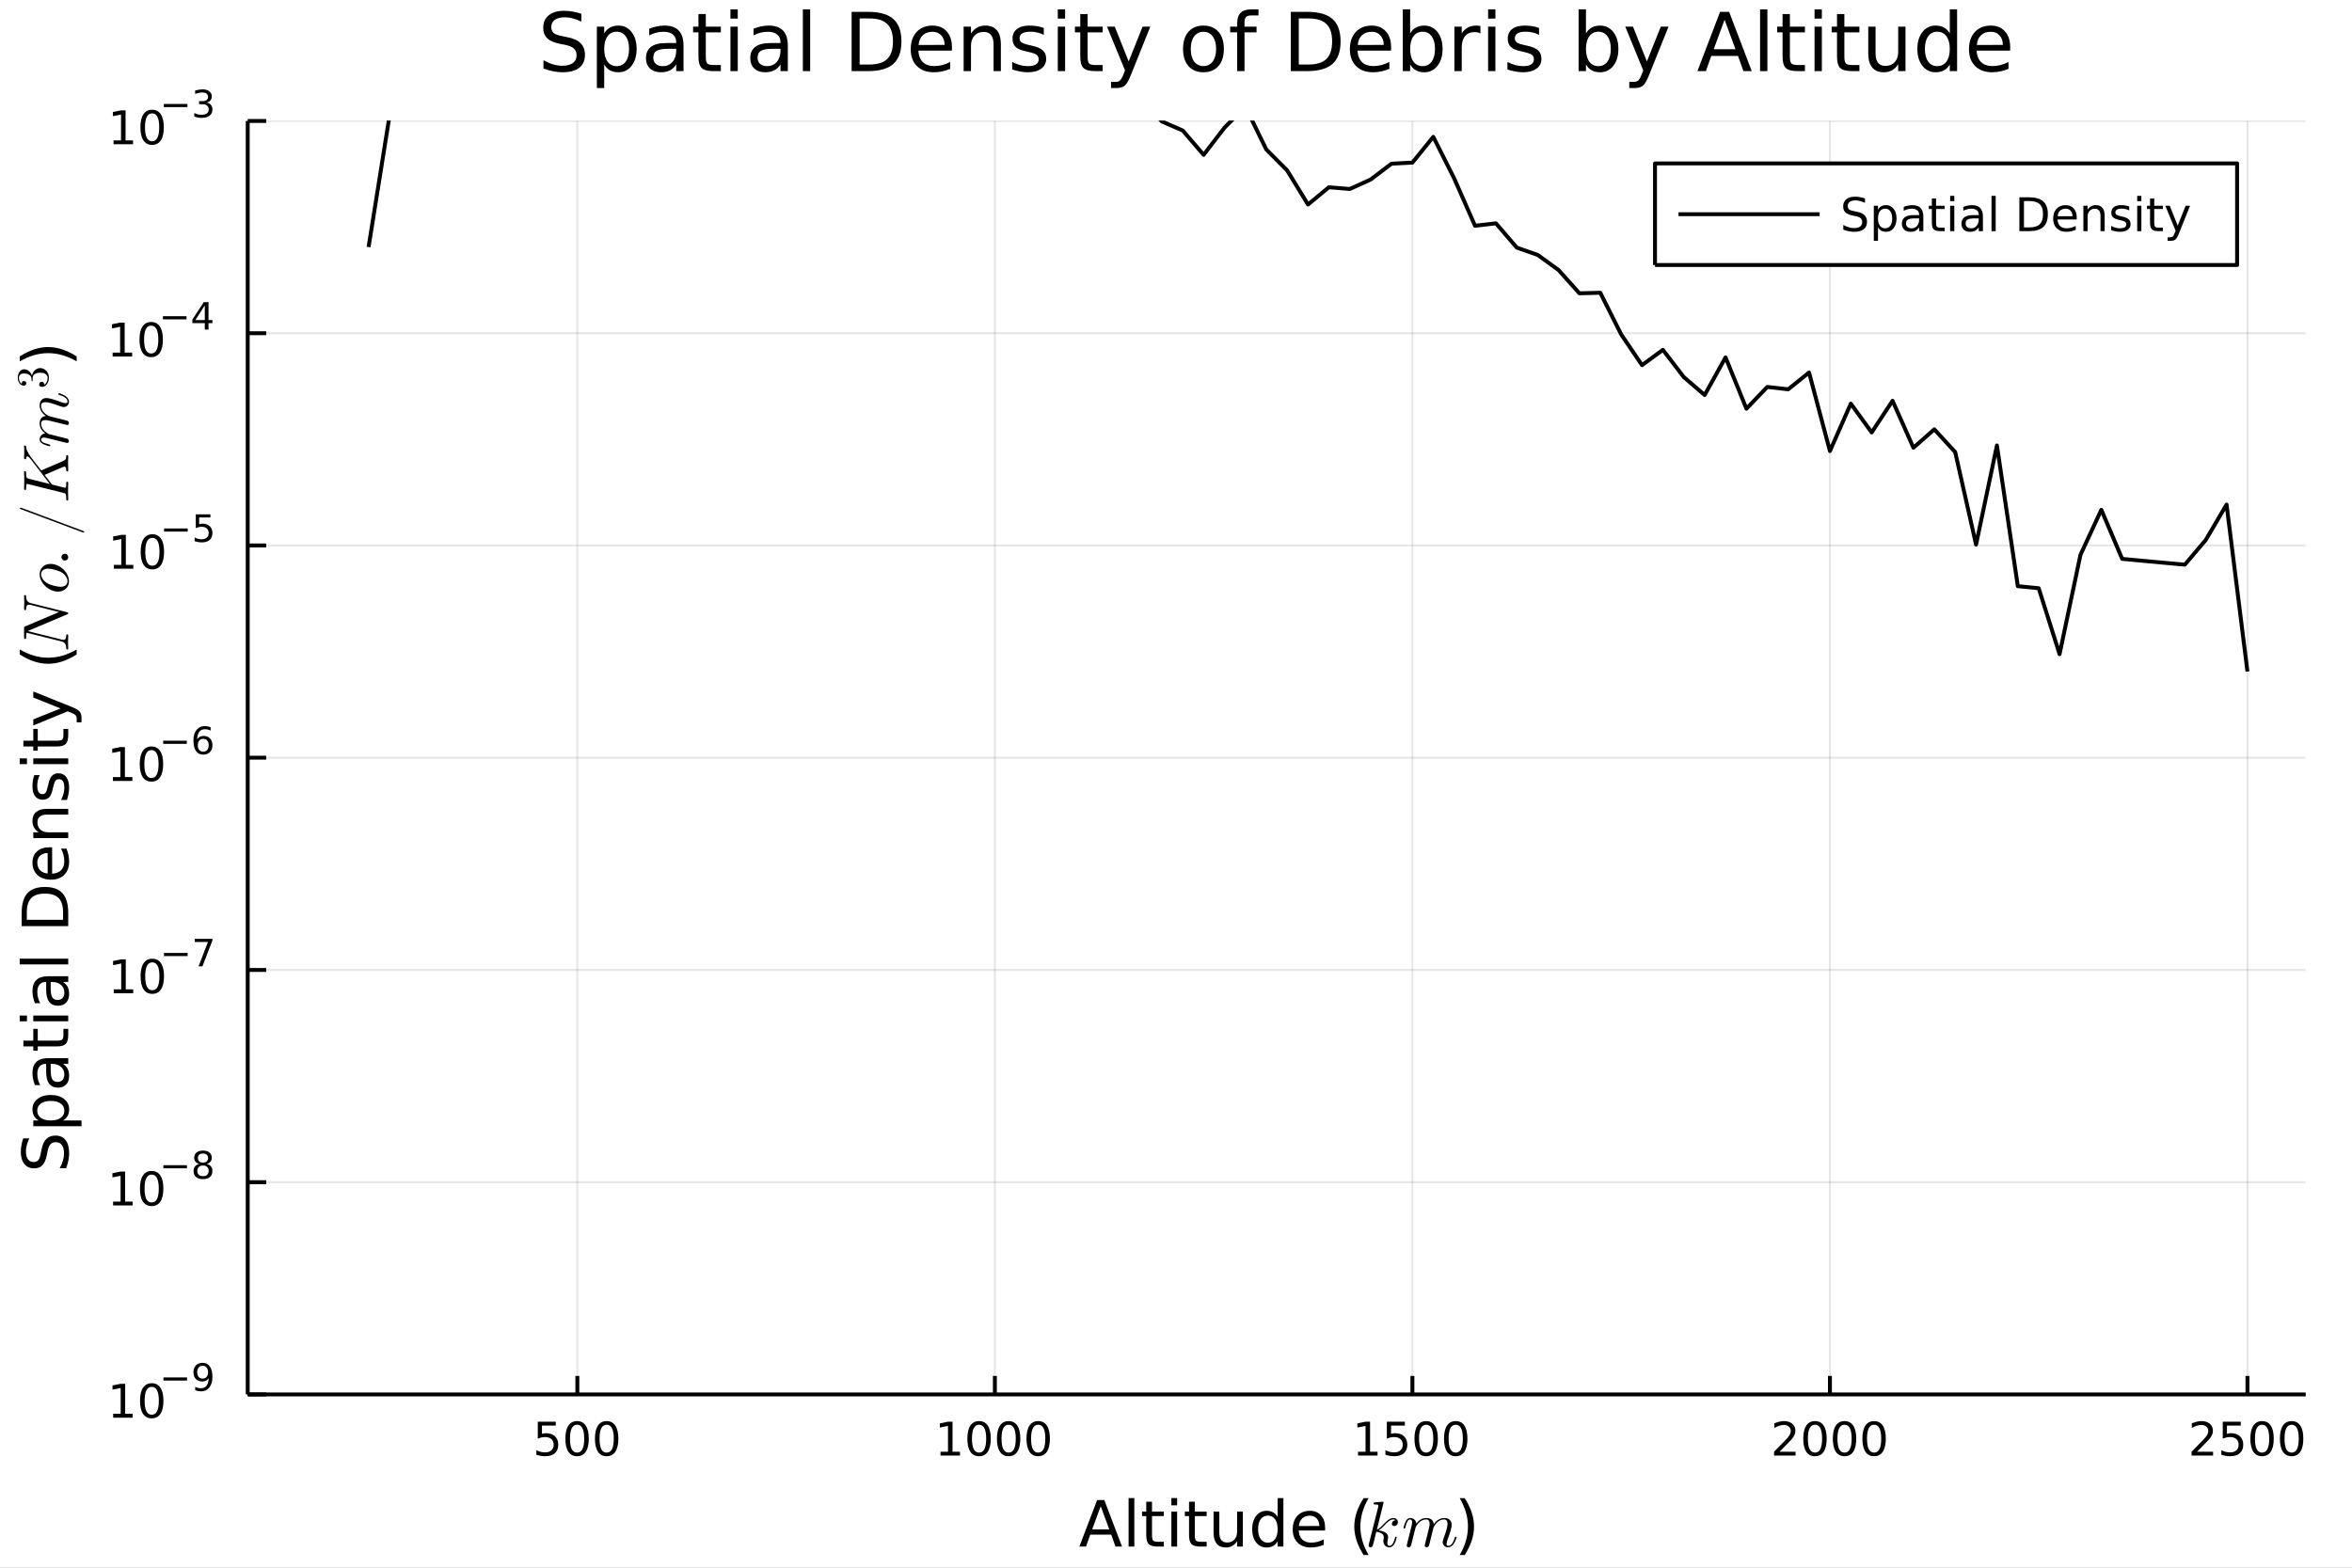 <?xml version="1.0" encoding="utf-8"?>
<svg xmlns="http://www.w3.org/2000/svg" xmlns:xlink="http://www.w3.org/1999/xlink" width="600" height="400" viewBox="0 0 2400 1600">
<rect x="0" y="0" width="2400" height="1600" fill="#808080" stroke="none"/>
<defs>
  <clipPath id="clip320">
    <rect x="0" y="0" width="2400" height="1600"/>
  </clipPath>
</defs>
<path clip-path="url(#clip320)" d="
M0 1600 L2400 1600 L2400 0 L0 0  Z
  " fill="#ffffff" fill-rule="evenodd" fill-opacity="1"/>
<defs>
  <clipPath id="clip321">
    <rect x="480" y="0" width="1681" height="1600"/>
  </clipPath>
</defs>
<defs>
  <clipPath id="clip322">
    <rect x="252" y="123" width="2101" height="1301"/>
  </clipPath>
</defs>
<path clip-path="url(#clip320)" d="
M252.764 1423.18 L2352.76 1423.18 L2352.76 123.472 L252.764 123.472  Z
  " fill="#ffffff" fill-rule="evenodd" fill-opacity="1"/>
<polyline clip-path="url(#clip322)" style="stroke:#000000; stroke-linecap:butt; stroke-linejoin:round; stroke-width:2; stroke-opacity:0.1; fill:none" points="
  589.129,1423.18 589.129,123.472 
  "/>
<polyline clip-path="url(#clip322)" style="stroke:#000000; stroke-linecap:butt; stroke-linejoin:round; stroke-width:2; stroke-opacity:0.1; fill:none" points="
  1015.18,1423.18 1015.18,123.472 
  "/>
<polyline clip-path="url(#clip322)" style="stroke:#000000; stroke-linecap:butt; stroke-linejoin:round; stroke-width:2; stroke-opacity:0.1; fill:none" points="
  1441.23,1423.18 1441.23,123.472 
  "/>
<polyline clip-path="url(#clip322)" style="stroke:#000000; stroke-linecap:butt; stroke-linejoin:round; stroke-width:2; stroke-opacity:0.1; fill:none" points="
  1867.27,1423.18 1867.27,123.472 
  "/>
<polyline clip-path="url(#clip322)" style="stroke:#000000; stroke-linecap:butt; stroke-linejoin:round; stroke-width:2; stroke-opacity:0.1; fill:none" points="
  2293.32,1423.18 2293.32,123.472 
  "/>
<polyline clip-path="url(#clip320)" style="stroke:#000000; stroke-linecap:butt; stroke-linejoin:round; stroke-width:4; stroke-opacity:1; fill:none" points="
  252.764,1423.18 2352.76,1423.18 
  "/>
<polyline clip-path="url(#clip320)" style="stroke:#000000; stroke-linecap:butt; stroke-linejoin:round; stroke-width:4; stroke-opacity:1; fill:none" points="
  589.129,1423.18 589.129,1404.28 
  "/>
<polyline clip-path="url(#clip320)" style="stroke:#000000; stroke-linecap:butt; stroke-linejoin:round; stroke-width:4; stroke-opacity:1; fill:none" points="
  1015.18,1423.18 1015.18,1404.28 
  "/>
<polyline clip-path="url(#clip320)" style="stroke:#000000; stroke-linecap:butt; stroke-linejoin:round; stroke-width:4; stroke-opacity:1; fill:none" points="
  1441.23,1423.18 1441.23,1404.28 
  "/>
<polyline clip-path="url(#clip320)" style="stroke:#000000; stroke-linecap:butt; stroke-linejoin:round; stroke-width:4; stroke-opacity:1; fill:none" points="
  1867.27,1423.18 1867.27,1404.28 
  "/>
<polyline clip-path="url(#clip320)" style="stroke:#000000; stroke-linecap:butt; stroke-linejoin:round; stroke-width:4; stroke-opacity:1; fill:none" points="
  2293.32,1423.18 2293.32,1404.28 
  "/>
<path clip-path="url(#clip320)" d="M548.747 1451.02 L567.104 1451.02 L567.104 1454.96 L553.03 1454.96 L553.03 1463.43 Q554.048 1463.08 555.067 1462.92 Q556.085 1462.73 557.104 1462.73 Q562.891 1462.73 566.27 1465.9 Q569.65 1469.08 569.65 1474.49 Q569.65 1480.07 566.178 1483.17 Q562.706 1486.25 556.386 1486.25 Q554.21 1486.25 551.942 1485.88 Q549.696 1485.51 547.289 1484.77 L547.289 1480.07 Q549.372 1481.2 551.595 1481.76 Q553.817 1482.32 556.294 1482.32 Q560.298 1482.32 562.636 1480.21 Q564.974 1478.1 564.974 1474.49 Q564.974 1470.88 562.636 1468.77 Q560.298 1466.67 556.294 1466.67 Q554.419 1466.67 552.544 1467.08 Q550.692 1467.5 548.747 1468.38 L548.747 1451.02 Z" fill="#000000" fill-rule="evenodd" fill-opacity="1" /><path clip-path="url(#clip320)" d="M588.863 1454.1 Q585.252 1454.1 583.423 1457.66 Q581.618 1461.2 581.618 1468.33 Q581.618 1475.44 583.423 1479.01 Q585.252 1482.55 588.863 1482.55 Q592.497 1482.55 594.303 1479.01 Q596.131 1475.44 596.131 1468.33 Q596.131 1461.2 594.303 1457.66 Q592.497 1454.1 588.863 1454.1 M588.863 1450.39 Q594.673 1450.39 597.729 1455 Q600.807 1459.58 600.807 1468.33 Q600.807 1477.06 597.729 1481.67 Q594.673 1486.25 588.863 1486.25 Q583.053 1486.25 579.974 1481.67 Q576.918 1477.06 576.918 1468.33 Q576.918 1459.58 579.974 1455 Q583.053 1450.39 588.863 1450.39 Z" fill="#000000" fill-rule="evenodd" fill-opacity="1" /><path clip-path="url(#clip320)" d="M619.025 1454.1 Q615.414 1454.1 613.585 1457.66 Q611.779 1461.2 611.779 1468.33 Q611.779 1475.44 613.585 1479.01 Q615.414 1482.55 619.025 1482.55 Q622.659 1482.55 624.465 1479.01 Q626.293 1475.44 626.293 1468.33 Q626.293 1461.2 624.465 1457.66 Q622.659 1454.1 619.025 1454.1 M619.025 1450.39 Q624.835 1450.39 627.89 1455 Q630.969 1459.58 630.969 1468.33 Q630.969 1477.06 627.89 1481.67 Q624.835 1486.25 619.025 1486.25 Q613.215 1486.25 610.136 1481.67 Q607.08 1477.06 607.08 1468.33 Q607.08 1459.58 610.136 1455 Q613.215 1450.39 619.025 1450.39 Z" fill="#000000" fill-rule="evenodd" fill-opacity="1" /><path clip-path="url(#clip320)" d="M959.703 1481.64 L967.342 1481.64 L967.342 1455.28 L959.032 1456.95 L959.032 1452.69 L967.296 1451.02 L971.972 1451.02 L971.972 1481.64 L979.61 1481.64 L979.61 1485.58 L959.703 1485.58 L959.703 1481.64 Z" fill="#000000" fill-rule="evenodd" fill-opacity="1" /><path clip-path="url(#clip320)" d="M999.055 1454.1 Q995.444 1454.1 993.615 1457.66 Q991.809 1461.2 991.809 1468.33 Q991.809 1475.44 993.615 1479.01 Q995.444 1482.55 999.055 1482.55 Q1002.69 1482.55 1004.49 1479.01 Q1006.32 1475.44 1006.32 1468.33 Q1006.32 1461.2 1004.49 1457.66 Q1002.69 1454.1 999.055 1454.1 M999.055 1450.39 Q1004.86 1450.39 1007.92 1455 Q1011 1459.58 1011 1468.33 Q1011 1477.06 1007.92 1481.67 Q1004.86 1486.25 999.055 1486.25 Q993.245 1486.25 990.166 1481.67 Q987.11 1477.06 987.11 1468.33 Q987.11 1459.58 990.166 1455 Q993.245 1450.39 999.055 1450.39 Z" fill="#000000" fill-rule="evenodd" fill-opacity="1" /><path clip-path="url(#clip320)" d="M1029.22 1454.1 Q1025.61 1454.1 1023.78 1457.66 Q1021.97 1461.2 1021.97 1468.33 Q1021.97 1475.44 1023.78 1479.01 Q1025.61 1482.55 1029.22 1482.55 Q1032.85 1482.55 1034.66 1479.01 Q1036.49 1475.44 1036.49 1468.33 Q1036.49 1461.2 1034.66 1457.66 Q1032.85 1454.1 1029.22 1454.1 M1029.22 1450.39 Q1035.03 1450.39 1038.08 1455 Q1041.16 1459.58 1041.16 1468.33 Q1041.16 1477.06 1038.08 1481.67 Q1035.03 1486.25 1029.22 1486.25 Q1023.41 1486.25 1020.33 1481.67 Q1017.27 1477.06 1017.27 1468.33 Q1017.27 1459.58 1020.33 1455 Q1023.41 1450.39 1029.22 1450.39 Z" fill="#000000" fill-rule="evenodd" fill-opacity="1" /><path clip-path="url(#clip320)" d="M1059.38 1454.1 Q1055.77 1454.1 1053.94 1457.66 Q1052.13 1461.2 1052.13 1468.33 Q1052.13 1475.44 1053.94 1479.01 Q1055.77 1482.55 1059.38 1482.55 Q1063.01 1482.55 1064.82 1479.01 Q1066.65 1475.44 1066.65 1468.33 Q1066.65 1461.2 1064.82 1457.66 Q1063.01 1454.1 1059.38 1454.1 M1059.38 1450.39 Q1065.19 1450.39 1068.24 1455 Q1071.32 1459.58 1071.32 1468.33 Q1071.32 1477.06 1068.24 1481.67 Q1065.19 1486.25 1059.38 1486.25 Q1053.57 1486.25 1050.49 1481.67 Q1047.43 1477.06 1047.43 1468.33 Q1047.43 1459.58 1050.49 1455 Q1053.57 1450.39 1059.38 1450.39 Z" fill="#000000" fill-rule="evenodd" fill-opacity="1" /><path clip-path="url(#clip320)" d="M1385.75 1481.64 L1393.39 1481.64 L1393.39 1455.28 L1385.08 1456.95 L1385.08 1452.69 L1393.34 1451.02 L1398.02 1451.02 L1398.02 1481.64 L1405.66 1481.64 L1405.66 1485.58 L1385.75 1485.58 L1385.75 1481.64 Z" fill="#000000" fill-rule="evenodd" fill-opacity="1" /><path clip-path="url(#clip320)" d="M1415.15 1451.02 L1433.51 1451.02 L1433.51 1454.96 L1419.43 1454.96 L1419.43 1463.43 Q1420.45 1463.08 1421.47 1462.92 Q1422.49 1462.73 1423.51 1462.73 Q1429.29 1462.73 1432.67 1465.9 Q1436.05 1469.08 1436.05 1474.49 Q1436.05 1480.07 1432.58 1483.17 Q1429.11 1486.25 1422.79 1486.25 Q1420.61 1486.25 1418.34 1485.88 Q1416.1 1485.51 1413.69 1484.77 L1413.69 1480.07 Q1415.77 1481.2 1418 1481.76 Q1420.22 1482.32 1422.7 1482.32 Q1426.7 1482.32 1429.04 1480.21 Q1431.38 1478.1 1431.38 1474.49 Q1431.38 1470.88 1429.04 1468.77 Q1426.7 1466.67 1422.7 1466.67 Q1420.82 1466.67 1418.95 1467.08 Q1417.09 1467.5 1415.15 1468.38 L1415.15 1451.02 Z" fill="#000000" fill-rule="evenodd" fill-opacity="1" /><path clip-path="url(#clip320)" d="M1455.26 1454.1 Q1451.65 1454.1 1449.83 1457.66 Q1448.02 1461.2 1448.02 1468.33 Q1448.02 1475.44 1449.83 1479.01 Q1451.65 1482.55 1455.26 1482.55 Q1458.9 1482.55 1460.7 1479.01 Q1462.53 1475.44 1462.53 1468.33 Q1462.53 1461.2 1460.7 1457.66 Q1458.9 1454.1 1455.26 1454.1 M1455.26 1450.39 Q1461.08 1450.39 1464.13 1455 Q1467.21 1459.58 1467.21 1468.33 Q1467.21 1477.06 1464.13 1481.67 Q1461.08 1486.25 1455.26 1486.25 Q1449.45 1486.25 1446.38 1481.67 Q1443.32 1477.06 1443.32 1468.33 Q1443.32 1459.58 1446.38 1455 Q1449.45 1450.39 1455.26 1450.39 Z" fill="#000000" fill-rule="evenodd" fill-opacity="1" /><path clip-path="url(#clip320)" d="M1485.43 1454.1 Q1481.82 1454.1 1479.99 1457.66 Q1478.18 1461.2 1478.18 1468.33 Q1478.18 1475.44 1479.99 1479.01 Q1481.82 1482.55 1485.43 1482.55 Q1489.06 1482.55 1490.87 1479.01 Q1492.7 1475.44 1492.7 1468.33 Q1492.7 1461.2 1490.87 1457.66 Q1489.06 1454.1 1485.43 1454.1 M1485.43 1450.39 Q1491.24 1450.39 1494.29 1455 Q1497.37 1459.58 1497.37 1468.33 Q1497.37 1477.06 1494.29 1481.67 Q1491.24 1486.25 1485.43 1486.25 Q1479.62 1486.25 1476.54 1481.67 Q1473.48 1477.06 1473.48 1468.33 Q1473.48 1459.58 1476.54 1455 Q1479.62 1450.39 1485.43 1450.39 Z" fill="#000000" fill-rule="evenodd" fill-opacity="1" /><path clip-path="url(#clip320)" d="M1815.89 1481.64 L1832.2 1481.64 L1832.2 1485.58 L1810.26 1485.58 L1810.26 1481.64 Q1812.92 1478.89 1817.51 1474.26 Q1822.11 1469.61 1823.29 1468.27 Q1825.54 1465.74 1826.42 1464.01 Q1827.32 1462.25 1827.32 1460.56 Q1827.32 1457.8 1825.38 1456.07 Q1823.45 1454.33 1820.35 1454.33 Q1818.15 1454.33 1815.7 1455.09 Q1813.27 1455.86 1810.49 1457.41 L1810.49 1452.69 Q1813.32 1451.55 1815.77 1450.97 Q1818.22 1450.39 1820.26 1450.39 Q1825.63 1450.39 1828.83 1453.08 Q1832.02 1455.77 1832.02 1460.26 Q1832.02 1462.39 1831.21 1464.31 Q1830.42 1466.2 1828.32 1468.8 Q1827.74 1469.47 1824.64 1472.69 Q1821.53 1475.88 1815.89 1481.64 Z" fill="#000000" fill-rule="evenodd" fill-opacity="1" /><path clip-path="url(#clip320)" d="M1852.02 1454.1 Q1848.41 1454.1 1846.58 1457.66 Q1844.77 1461.2 1844.77 1468.33 Q1844.77 1475.44 1846.58 1479.01 Q1848.41 1482.55 1852.02 1482.55 Q1855.65 1482.55 1857.46 1479.01 Q1859.29 1475.44 1859.29 1468.33 Q1859.29 1461.2 1857.46 1457.66 Q1855.65 1454.1 1852.02 1454.1 M1852.02 1450.39 Q1857.83 1450.39 1860.89 1455 Q1863.96 1459.58 1863.96 1468.33 Q1863.96 1477.06 1860.89 1481.67 Q1857.83 1486.25 1852.02 1486.25 Q1846.21 1486.25 1843.13 1481.67 Q1840.07 1477.06 1840.07 1468.33 Q1840.07 1459.58 1843.13 1455 Q1846.21 1450.39 1852.02 1450.39 Z" fill="#000000" fill-rule="evenodd" fill-opacity="1" /><path clip-path="url(#clip320)" d="M1882.18 1454.1 Q1878.57 1454.1 1876.74 1457.66 Q1874.94 1461.2 1874.94 1468.33 Q1874.94 1475.44 1876.74 1479.01 Q1878.57 1482.55 1882.18 1482.55 Q1885.82 1482.55 1887.62 1479.01 Q1889.45 1475.44 1889.45 1468.33 Q1889.45 1461.2 1887.62 1457.66 Q1885.82 1454.1 1882.18 1454.1 M1882.18 1450.39 Q1887.99 1450.39 1891.05 1455 Q1894.13 1459.58 1894.13 1468.33 Q1894.13 1477.06 1891.05 1481.67 Q1887.99 1486.25 1882.18 1486.25 Q1876.37 1486.25 1873.29 1481.67 Q1870.24 1477.06 1870.24 1468.33 Q1870.24 1459.58 1873.29 1455 Q1876.37 1450.39 1882.18 1450.39 Z" fill="#000000" fill-rule="evenodd" fill-opacity="1" /><path clip-path="url(#clip320)" d="M1912.34 1454.1 Q1908.73 1454.1 1906.9 1457.66 Q1905.1 1461.2 1905.1 1468.33 Q1905.1 1475.44 1906.9 1479.01 Q1908.73 1482.55 1912.34 1482.55 Q1915.98 1482.55 1917.78 1479.01 Q1919.61 1475.44 1919.61 1468.33 Q1919.61 1461.2 1917.78 1457.66 Q1915.98 1454.1 1912.34 1454.1 M1912.34 1450.39 Q1918.15 1450.39 1921.21 1455 Q1924.29 1459.58 1924.29 1468.33 Q1924.29 1477.06 1921.21 1481.67 Q1918.15 1486.25 1912.34 1486.25 Q1906.53 1486.25 1903.45 1481.67 Q1900.4 1477.06 1900.4 1468.33 Q1900.4 1459.58 1903.45 1455 Q1906.53 1450.39 1912.34 1450.39 Z" fill="#000000" fill-rule="evenodd" fill-opacity="1" /><path clip-path="url(#clip320)" d="M2241.93 1481.64 L2258.25 1481.64 L2258.25 1485.58 L2236.31 1485.58 L2236.31 1481.64 Q2238.97 1478.89 2243.55 1474.26 Q2248.16 1469.61 2249.34 1468.27 Q2251.59 1465.74 2252.47 1464.01 Q2253.37 1462.25 2253.37 1460.56 Q2253.37 1457.8 2251.42 1456.07 Q2249.5 1454.33 2246.4 1454.33 Q2244.2 1454.33 2241.75 1455.09 Q2239.32 1455.86 2236.54 1457.41 L2236.54 1452.69 Q2239.36 1451.55 2241.82 1450.97 Q2244.27 1450.39 2246.31 1450.39 Q2251.68 1450.39 2254.87 1453.08 Q2258.07 1455.77 2258.07 1460.26 Q2258.07 1462.39 2257.26 1464.31 Q2256.47 1466.2 2254.36 1468.8 Q2253.79 1469.47 2250.68 1472.69 Q2247.58 1475.88 2241.93 1481.64 Z" fill="#000000" fill-rule="evenodd" fill-opacity="1" /><path clip-path="url(#clip320)" d="M2268.11 1451.02 L2286.47 1451.02 L2286.47 1454.96 L2272.4 1454.96 L2272.4 1463.43 Q2273.41 1463.08 2274.43 1462.92 Q2275.45 1462.73 2276.47 1462.73 Q2282.26 1462.73 2285.64 1465.9 Q2289.02 1469.08 2289.02 1474.49 Q2289.02 1480.07 2285.54 1483.17 Q2282.07 1486.25 2275.75 1486.25 Q2273.58 1486.25 2271.31 1485.88 Q2269.06 1485.51 2266.66 1484.77 L2266.66 1480.07 Q2268.74 1481.2 2270.96 1481.76 Q2273.18 1482.32 2275.66 1482.32 Q2279.66 1482.32 2282 1480.21 Q2284.34 1478.1 2284.34 1474.49 Q2284.34 1470.88 2282 1468.77 Q2279.66 1466.67 2275.66 1466.67 Q2273.79 1466.67 2271.91 1467.08 Q2270.06 1467.5 2268.11 1468.38 L2268.11 1451.02 Z" fill="#000000" fill-rule="evenodd" fill-opacity="1" /><path clip-path="url(#clip320)" d="M2308.23 1454.1 Q2304.62 1454.1 2302.79 1457.66 Q2300.98 1461.2 2300.98 1468.33 Q2300.98 1475.44 2302.79 1479.01 Q2304.62 1482.55 2308.23 1482.55 Q2311.86 1482.55 2313.67 1479.01 Q2315.5 1475.44 2315.5 1468.33 Q2315.5 1461.2 2313.67 1457.66 Q2311.86 1454.1 2308.23 1454.1 M2308.23 1450.39 Q2314.04 1450.39 2317.1 1455 Q2320.17 1459.58 2320.17 1468.33 Q2320.17 1477.06 2317.1 1481.67 Q2314.04 1486.25 2308.23 1486.25 Q2302.42 1486.25 2299.34 1481.67 Q2296.29 1477.06 2296.29 1468.33 Q2296.29 1459.58 2299.34 1455 Q2302.42 1450.39 2308.23 1450.39 Z" fill="#000000" fill-rule="evenodd" fill-opacity="1" /><path clip-path="url(#clip320)" d="M2338.39 1454.1 Q2334.78 1454.1 2332.95 1457.66 Q2331.15 1461.2 2331.15 1468.33 Q2331.15 1475.44 2332.95 1479.01 Q2334.78 1482.55 2338.39 1482.55 Q2342.03 1482.55 2343.83 1479.01 Q2345.66 1475.44 2345.66 1468.33 Q2345.66 1461.2 2343.83 1457.66 Q2342.03 1454.1 2338.39 1454.1 M2338.39 1450.39 Q2344.2 1450.39 2347.26 1455 Q2350.34 1459.58 2350.34 1468.33 Q2350.34 1477.06 2347.26 1481.67 Q2344.2 1486.25 2338.39 1486.25 Q2332.58 1486.25 2329.5 1481.67 Q2326.45 1477.06 2326.45 1468.33 Q2326.45 1459.58 2329.5 1455 Q2332.58 1450.39 2338.39 1450.39 Z" fill="#000000" fill-rule="evenodd" fill-opacity="1" /><path clip-path="url(#clip320)" d="M1123.17 1537.27 L1114.45 1560.92 L1131.92 1560.92 L1123.17 1537.27 M1119.54 1530.94 L1126.83 1530.94 L1144.94 1578.46 L1138.25 1578.46 L1133.92 1566.27 L1112.5 1566.27 L1108.18 1578.46 L1101.4 1578.46 L1119.54 1530.94 Z" fill="#000000" fill-rule="evenodd" fill-opacity="1" /><path clip-path="url(#clip320)" d="M1151.62 1528.94 L1157.48 1528.94 L1157.48 1578.46 L1151.62 1578.46 L1151.62 1528.94 Z" fill="#000000" fill-rule="evenodd" fill-opacity="1" /><path clip-path="url(#clip320)" d="M1175.52 1532.69 L1175.52 1542.81 L1187.59 1542.81 L1187.59 1547.36 L1175.52 1547.36 L1175.52 1566.72 Q1175.52 1571.08 1176.7 1572.32 Q1177.91 1573.56 1181.57 1573.56 L1187.59 1573.56 L1187.59 1578.46 L1181.57 1578.46 Q1174.79 1578.46 1172.21 1575.95 Q1169.64 1573.4 1169.64 1566.72 L1169.64 1547.36 L1165.34 1547.36 L1165.34 1542.81 L1169.64 1542.81 L1169.64 1532.69 L1175.52 1532.69 Z" fill="#000000" fill-rule="evenodd" fill-opacity="1" /><path clip-path="url(#clip320)" d="M1195.29 1542.81 L1201.15 1542.81 L1201.15 1578.46 L1195.29 1578.46 L1195.29 1542.81 M1195.29 1528.94 L1201.15 1528.94 L1201.15 1536.35 L1195.29 1536.35 L1195.29 1528.94 Z" fill="#000000" fill-rule="evenodd" fill-opacity="1" /><path clip-path="url(#clip320)" d="M1219.19 1532.69 L1219.19 1542.81 L1231.26 1542.81 L1231.26 1547.36 L1219.19 1547.36 L1219.19 1566.72 Q1219.19 1571.08 1220.37 1572.32 Q1221.58 1573.56 1225.24 1573.56 L1231.26 1573.56 L1231.26 1578.46 L1225.24 1578.46 Q1218.46 1578.46 1215.88 1575.95 Q1213.3 1573.4 1213.3 1566.72 L1213.3 1547.36 L1209.01 1547.36 L1209.01 1542.81 L1213.3 1542.81 L1213.3 1532.69 L1219.19 1532.69 Z" fill="#000000" fill-rule="evenodd" fill-opacity="1" /><path clip-path="url(#clip320)" d="M1238.35 1564.39 L1238.35 1542.81 L1244.21 1542.81 L1244.21 1564.17 Q1244.21 1569.23 1246.18 1571.78 Q1248.16 1574.29 1252.1 1574.29 Q1256.85 1574.29 1259.58 1571.27 Q1262.35 1568.24 1262.35 1563.02 L1262.35 1542.81 L1268.21 1542.81 L1268.21 1578.46 L1262.35 1578.46 L1262.35 1572.99 Q1260.22 1576.23 1257.39 1577.82 Q1254.59 1579.38 1250.86 1579.38 Q1244.72 1579.38 1241.54 1575.56 Q1238.35 1571.74 1238.35 1564.39 M1253.09 1541.95 L1253.09 1541.95 Z" fill="#000000" fill-rule="evenodd" fill-opacity="1" /><path clip-path="url(#clip320)" d="M1303.73 1548.22 L1303.73 1528.94 L1309.59 1528.94 L1309.59 1578.46 L1303.73 1578.46 L1303.73 1573.11 Q1301.88 1576.3 1299.05 1577.86 Q1296.25 1579.38 1292.3 1579.38 Q1285.84 1579.38 1281.77 1574.23 Q1277.73 1569.07 1277.73 1560.67 Q1277.73 1552.27 1281.77 1547.11 Q1285.84 1541.95 1292.3 1541.95 Q1296.25 1541.95 1299.05 1543.51 Q1301.88 1545.04 1303.73 1548.22 M1283.77 1560.67 Q1283.77 1567.13 1286.41 1570.82 Q1289.09 1574.48 1293.74 1574.48 Q1298.38 1574.48 1301.06 1570.82 Q1303.73 1567.13 1303.73 1560.67 Q1303.73 1554.21 1301.06 1550.55 Q1298.38 1546.85 1293.74 1546.85 Q1289.09 1546.85 1286.41 1550.55 Q1283.77 1554.21 1283.77 1560.67 Z" fill="#000000" fill-rule="evenodd" fill-opacity="1" /><path clip-path="url(#clip320)" d="M1352.14 1559.17 L1352.14 1562.04 L1325.21 1562.04 Q1325.6 1568.08 1328.84 1571.27 Q1332.12 1574.42 1337.95 1574.42 Q1341.32 1574.42 1344.47 1573.59 Q1347.65 1572.76 1350.77 1571.11 L1350.77 1576.65 Q1347.62 1577.98 1344.31 1578.68 Q1341 1579.38 1337.6 1579.38 Q1329.07 1579.38 1324.07 1574.42 Q1319.1 1569.45 1319.1 1560.99 Q1319.1 1552.23 1323.81 1547.11 Q1328.56 1541.95 1336.58 1541.95 Q1343.77 1541.95 1347.94 1546.6 Q1352.14 1551.22 1352.14 1559.17 M1346.28 1557.45 Q1346.22 1552.65 1343.58 1549.78 Q1340.97 1546.92 1336.64 1546.92 Q1331.74 1546.92 1328.78 1549.69 Q1325.85 1552.46 1325.4 1557.49 L1346.28 1557.45 Z" fill="#000000" fill-rule="evenodd" fill-opacity="1" /><path clip-path="url(#clip320)" d="M1396.54 1529 Q1392.28 1536.32 1390.21 1543.48 Q1388.14 1550.64 1388.14 1557.99 Q1388.14 1565.35 1390.21 1572.57 Q1392.31 1579.77 1396.54 1587.05 L1391.45 1587.05 Q1386.67 1579.57 1384.29 1572.35 Q1381.93 1565.12 1381.93 1557.99 Q1381.93 1550.9 1384.29 1543.7 Q1386.64 1536.51 1391.45 1529 L1396.54 1529 Z" fill="#000000" fill-rule="evenodd" fill-opacity="1" /><path clip-path="url(#clip320)" d="M1426.4 1553.47 Q1426.4 1555.3 1425.27 1556.4 Q1424.17 1557.49 1422.79 1557.49 Q1421.57 1557.49 1420.92 1556.79 Q1420.28 1556.08 1420.28 1555.18 Q1420.28 1554.79 1420.44 1554.31 Q1420.6 1553.79 1420.95 1553.18 Q1421.34 1552.57 1422.15 1552.12 Q1422.95 1551.67 1424.05 1551.6 Q1423.82 1551.38 1423.76 1551.34 Q1423.27 1550.96 1422.37 1550.83 Q1422.24 1550.76 1421.79 1550.76 Q1419.57 1550.76 1417.31 1552.41 Q1415.09 1554.02 1412.35 1557.08 Q1408.91 1560.65 1406.69 1561.97 Q1416.44 1563.26 1416.44 1568.9 Q1416.44 1569.83 1416.19 1570.96 Q1415.67 1573.08 1415.67 1574.63 Q1415.67 1577.72 1417.77 1577.72 Q1419.79 1577.72 1421.08 1575.66 Q1422.4 1573.6 1423.5 1569.57 Q1423.66 1568.83 1423.82 1568.61 Q1423.98 1568.38 1424.43 1568.38 Q1425.24 1568.38 1425.24 1569.02 Q1424.5 1572.79 1422.85 1575.69 Q1420.76 1579.2 1417.64 1579.2 Q1415.03 1579.2 1413.29 1577.4 Q1411.58 1575.56 1411.58 1572.66 Q1411.58 1571.96 1411.84 1570.34 Q1412.03 1569.7 1412.03 1568.96 Q1412.03 1567.45 1411.2 1566.32 Q1410.36 1565.16 1409.01 1564.58 Q1407.65 1564 1406.53 1563.74 Q1405.43 1563.45 1404.37 1563.36 Q1401.15 1576.98 1400.7 1577.82 Q1400.41 1578.4 1399.76 1578.78 Q1399.12 1579.2 1398.44 1579.2 Q1397.8 1579.2 1397.15 1578.75 Q1396.54 1578.33 1396.54 1577.33 Q1396.54 1576.82 1396.8 1575.88 L1406.36 1537.88 L1406.56 1536.59 Q1406.56 1536.21 1406.4 1536.01 Q1406.27 1535.79 1405.49 1535.63 Q1404.75 1535.47 1403.27 1535.47 Q1402.66 1535.47 1402.37 1535.43 Q1402.11 1535.4 1401.89 1535.24 Q1401.66 1535.05 1401.66 1534.66 Q1401.66 1534.11 1401.89 1533.82 Q1402.15 1533.5 1402.34 1533.44 Q1402.53 1533.37 1402.92 1533.34 Q1403.47 1533.31 1405.3 1533.15 Q1407.14 1532.95 1408.72 1532.83 Q1410.29 1532.7 1410.97 1532.7 Q1411.36 1532.7 1411.55 1532.89 Q1411.78 1533.05 1411.81 1533.24 L1411.84 1533.4 L1404.98 1561.23 Q1407.81 1560.1 1412.29 1555.11 Q1417.48 1549.31 1421.92 1549.31 Q1424.01 1549.31 1425.2 1550.6 Q1426.4 1551.86 1426.4 1553.47 Z" fill="#000000" fill-rule="evenodd" fill-opacity="1" /><path clip-path="url(#clip320)" d="M1486.2 1569.02 Q1486.2 1569.28 1485.91 1570.28 Q1485.62 1571.28 1484.91 1572.82 Q1484.24 1574.37 1483.27 1575.79 Q1482.34 1577.17 1480.79 1578.2 Q1479.28 1579.2 1477.54 1579.2 Q1475.22 1579.2 1473.67 1577.66 Q1472.13 1576.11 1472.13 1573.79 Q1472.13 1572.53 1473 1570.15 Q1477.09 1559.27 1477.09 1555.37 Q1477.09 1550.76 1473.51 1550.76 Q1471.48 1550.76 1469.65 1551.6 Q1467.81 1552.44 1466.62 1553.6 Q1465.43 1554.76 1464.5 1556.08 Q1463.56 1557.4 1463.14 1558.27 Q1462.76 1559.14 1462.66 1559.52 L1458.7 1575.43 Q1458.38 1576.79 1458.15 1577.43 Q1457.93 1578.07 1457.31 1578.62 Q1456.7 1579.2 1455.74 1579.2 Q1454.93 1579.2 1454.35 1578.72 Q1453.8 1578.24 1453.8 1577.4 Q1453.8 1577.27 1453.96 1576.59 Q1454.13 1575.92 1454.35 1574.98 Q1454.58 1574.05 1454.67 1573.5 Q1455.83 1569.12 1455.99 1568.51 L1457.83 1560.84 Q1458.83 1557.04 1458.83 1555.37 Q1458.83 1550.76 1455.25 1550.76 Q1453.48 1550.76 1451.81 1551.44 Q1450.16 1552.08 1449.04 1552.99 Q1447.91 1553.89 1446.88 1555.14 Q1445.88 1556.37 1445.37 1557.2 Q1444.88 1558.01 1444.5 1558.82 L1443.66 1562.1 Q1443.47 1563 1442.53 1566.51 L1441.08 1572.47 Q1440.05 1576.91 1439.83 1577.33 Q1439.5 1578.24 1438.8 1578.72 Q1438.09 1579.2 1437.38 1579.2 Q1436.57 1579.2 1436.03 1578.72 Q1435.48 1578.24 1435.48 1577.4 Q1435.48 1577.27 1435.58 1576.79 Q1435.67 1576.3 1435.83 1575.63 Q1435.99 1574.95 1436.06 1574.56 L1439.89 1559.33 Q1440.6 1556.56 1440.76 1555.69 Q1440.95 1554.79 1440.95 1553.79 Q1440.95 1550.76 1438.89 1550.76 Q1437.22 1550.76 1436.12 1552.76 Q1435.03 1554.76 1434.09 1558.62 Q1433.8 1559.68 1433.61 1559.91 Q1433.45 1560.14 1432.97 1560.14 Q1432.16 1560.1 1432.16 1559.46 Q1432.16 1559.3 1432.42 1558.27 Q1432.68 1557.24 1433.16 1555.69 Q1433.68 1554.11 1434.22 1553.08 Q1434.54 1552.41 1434.83 1551.96 Q1435.12 1551.5 1435.7 1550.8 Q1436.28 1550.09 1437.15 1549.7 Q1438.02 1549.31 1439.09 1549.31 Q1441.44 1549.31 1443.18 1550.83 Q1444.95 1552.34 1445.17 1555.05 Q1449.46 1549.31 1455.45 1549.31 Q1458.83 1549.31 1460.86 1551.02 Q1462.76 1552.66 1462.98 1555.69 Q1467.43 1549.31 1473.74 1549.31 Q1477.38 1549.31 1479.34 1551.21 Q1481.31 1553.08 1481.31 1556.37 Q1481.31 1558.07 1480.44 1561.33 Q1479.57 1564.55 1478.99 1566.16 Q1478.41 1567.77 1477.28 1570.86 Q1476.09 1573.82 1476.09 1575.56 Q1476.09 1576.69 1476.48 1577.2 Q1476.86 1577.72 1477.7 1577.72 Q1478.99 1577.72 1480.12 1576.98 Q1481.24 1576.21 1482.05 1574.95 Q1482.89 1573.66 1483.43 1572.37 Q1483.98 1571.05 1484.4 1569.57 Q1484.66 1568.77 1484.79 1568.57 Q1484.95 1568.38 1485.4 1568.38 Q1486.2 1568.38 1486.2 1569.02 Z" fill="#000000" fill-rule="evenodd" fill-opacity="1" /><path clip-path="url(#clip320)" d="M1489.51 1529 L1494.61 1529 Q1499.38 1536.51 1501.74 1543.7 Q1504.12 1550.9 1504.12 1557.99 Q1504.12 1565.12 1501.74 1572.35 Q1499.38 1579.57 1494.61 1587.05 L1489.51 1587.05 Q1493.75 1579.77 1495.82 1572.57 Q1497.92 1565.35 1497.92 1557.99 Q1497.92 1550.64 1495.82 1543.48 Q1493.75 1536.32 1489.51 1529 Z" fill="#000000" fill-rule="evenodd" fill-opacity="1" /><polyline clip-path="url(#clip322)" style="stroke:#000000; stroke-linecap:butt; stroke-linejoin:round; stroke-width:2; stroke-opacity:0.1; fill:none" points="
  252.764,1423.18 2352.76,1423.18 
  "/>
<polyline clip-path="url(#clip322)" style="stroke:#000000; stroke-linecap:butt; stroke-linejoin:round; stroke-width:2; stroke-opacity:0.1; fill:none" points="
  252.764,1206.56 2352.76,1206.56 
  "/>
<polyline clip-path="url(#clip322)" style="stroke:#000000; stroke-linecap:butt; stroke-linejoin:round; stroke-width:2; stroke-opacity:0.1; fill:none" points="
  252.764,989.944 2352.76,989.944 
  "/>
<polyline clip-path="url(#clip322)" style="stroke:#000000; stroke-linecap:butt; stroke-linejoin:round; stroke-width:2; stroke-opacity:0.1; fill:none" points="
  252.764,773.326 2352.76,773.326 
  "/>
<polyline clip-path="url(#clip322)" style="stroke:#000000; stroke-linecap:butt; stroke-linejoin:round; stroke-width:2; stroke-opacity:0.1; fill:none" points="
  252.764,556.708 2352.76,556.708 
  "/>
<polyline clip-path="url(#clip322)" style="stroke:#000000; stroke-linecap:butt; stroke-linejoin:round; stroke-width:2; stroke-opacity:0.1; fill:none" points="
  252.764,340.09 2352.76,340.09 
  "/>
<polyline clip-path="url(#clip322)" style="stroke:#000000; stroke-linecap:butt; stroke-linejoin:round; stroke-width:2; stroke-opacity:0.1; fill:none" points="
  252.764,123.472 2352.76,123.472 
  "/>
<polyline clip-path="url(#clip320)" style="stroke:#000000; stroke-linecap:butt; stroke-linejoin:round; stroke-width:4; stroke-opacity:1; fill:none" points="
  252.764,1423.18 252.764,123.472 
  "/>
<polyline clip-path="url(#clip320)" style="stroke:#000000; stroke-linecap:butt; stroke-linejoin:round; stroke-width:4; stroke-opacity:1; fill:none" points="
  252.764,1423.18 271.662,1423.18 
  "/>
<polyline clip-path="url(#clip320)" style="stroke:#000000; stroke-linecap:butt; stroke-linejoin:round; stroke-width:4; stroke-opacity:1; fill:none" points="
  252.764,1206.56 271.662,1206.56 
  "/>
<polyline clip-path="url(#clip320)" style="stroke:#000000; stroke-linecap:butt; stroke-linejoin:round; stroke-width:4; stroke-opacity:1; fill:none" points="
  252.764,989.944 271.662,989.944 
  "/>
<polyline clip-path="url(#clip320)" style="stroke:#000000; stroke-linecap:butt; stroke-linejoin:round; stroke-width:4; stroke-opacity:1; fill:none" points="
  252.764,773.326 271.662,773.326 
  "/>
<polyline clip-path="url(#clip320)" style="stroke:#000000; stroke-linecap:butt; stroke-linejoin:round; stroke-width:4; stroke-opacity:1; fill:none" points="
  252.764,556.708 271.662,556.708 
  "/>
<polyline clip-path="url(#clip320)" style="stroke:#000000; stroke-linecap:butt; stroke-linejoin:round; stroke-width:4; stroke-opacity:1; fill:none" points="
  252.764,340.09 271.662,340.09 
  "/>
<polyline clip-path="url(#clip320)" style="stroke:#000000; stroke-linecap:butt; stroke-linejoin:round; stroke-width:4; stroke-opacity:1; fill:none" points="
  252.764,123.472 271.662,123.472 
  "/>
<path clip-path="url(#clip320)" d="M115.477 1442.97 L123.116 1442.97 L123.116 1416.61 L114.806 1418.27 L114.806 1414.01 L123.069 1412.35 L127.745 1412.35 L127.745 1442.97 L135.384 1442.97 L135.384 1446.91 L115.477 1446.91 L115.477 1442.97 Z" fill="#000000" fill-rule="evenodd" fill-opacity="1" /><path clip-path="url(#clip320)" d="M154.829 1415.43 Q151.217 1415.43 149.389 1418.99 Q147.583 1422.53 147.583 1429.66 Q147.583 1436.77 149.389 1440.33 Q151.217 1443.88 154.829 1443.88 Q158.463 1443.88 160.268 1440.33 Q162.097 1436.77 162.097 1429.66 Q162.097 1422.53 160.268 1418.99 Q158.463 1415.43 154.829 1415.43 M154.829 1411.72 Q160.639 1411.72 163.694 1416.33 Q166.773 1420.91 166.773 1429.66 Q166.773 1438.39 163.694 1443 Q160.639 1447.58 154.829 1447.58 Q149.018 1447.58 145.94 1443 Q142.884 1438.39 142.884 1429.66 Q142.884 1420.91 145.94 1416.33 Q149.018 1411.72 154.829 1411.72 Z" fill="#000000" fill-rule="evenodd" fill-opacity="1" /><path clip-path="url(#clip320)" d="M166.773 1405.82 L190.884 1405.82 L190.884 1409.02 L166.773 1409.02 L166.773 1405.82 Z" fill="#000000" fill-rule="evenodd" fill-opacity="1" /><path clip-path="url(#clip320)" d="M199.197 1418.91 L199.197 1415.45 Q200.627 1416.13 202.094 1416.49 Q203.561 1416.85 204.971 1416.85 Q208.733 1416.85 210.708 1414.32 Q212.701 1411.79 212.984 1406.63 Q211.893 1408.25 210.219 1409.12 Q208.545 1409.98 206.514 1409.98 Q202.301 1409.98 199.837 1407.44 Q197.392 1404.88 197.392 1400.46 Q197.392 1396.14 199.95 1393.52 Q202.508 1390.91 206.758 1390.91 Q211.629 1390.91 214.187 1394.65 Q216.764 1398.38 216.764 1405.49 Q216.764 1412.12 213.604 1416.09 Q210.463 1420.04 205.141 1420.04 Q203.711 1420.04 202.244 1419.76 Q200.777 1419.48 199.197 1418.91 M206.758 1407.01 Q209.316 1407.01 210.802 1405.26 Q212.307 1403.51 212.307 1400.46 Q212.307 1397.44 210.802 1395.69 Q209.316 1393.92 206.758 1393.92 Q204.2 1393.92 202.696 1395.69 Q201.21 1397.44 201.21 1400.46 Q201.21 1403.51 202.696 1405.26 Q204.2 1407.01 206.758 1407.01 Z" fill="#000000" fill-rule="evenodd" fill-opacity="1" /><path clip-path="url(#clip320)" d="M115.402 1226.35 L123.04 1226.35 L123.04 1199.99 L114.73 1201.66 L114.73 1197.4 L122.994 1195.73 L127.67 1195.73 L127.67 1226.35 L135.309 1226.35 L135.309 1230.29 L115.402 1230.29 L115.402 1226.35 Z" fill="#000000" fill-rule="evenodd" fill-opacity="1" /><path clip-path="url(#clip320)" d="M154.753 1198.81 Q151.142 1198.81 149.313 1202.37 Q147.508 1205.91 147.508 1213.04 Q147.508 1220.15 149.313 1223.72 Q151.142 1227.26 154.753 1227.26 Q158.388 1227.26 160.193 1223.72 Q162.022 1220.15 162.022 1213.04 Q162.022 1205.91 160.193 1202.37 Q158.388 1198.81 154.753 1198.81 M154.753 1195.1 Q160.563 1195.1 163.619 1199.71 Q166.698 1204.29 166.698 1213.04 Q166.698 1221.77 163.619 1226.38 Q160.563 1230.96 154.753 1230.96 Q148.943 1230.96 145.864 1226.38 Q142.809 1221.77 142.809 1213.04 Q142.809 1204.29 145.864 1199.71 Q148.943 1195.1 154.753 1195.1 Z" fill="#000000" fill-rule="evenodd" fill-opacity="1" /><path clip-path="url(#clip320)" d="M166.698 1189.21 L190.809 1189.21 L190.809 1192.4 L166.698 1192.4 L166.698 1189.21 Z" fill="#000000" fill-rule="evenodd" fill-opacity="1" /><path clip-path="url(#clip320)" d="M207.134 1189.54 Q204.426 1189.54 202.865 1190.99 Q201.323 1192.44 201.323 1194.98 Q201.323 1197.52 202.865 1198.97 Q204.426 1200.42 207.134 1200.42 Q209.843 1200.42 211.404 1198.97 Q212.965 1197.5 212.965 1194.98 Q212.965 1192.44 211.404 1190.99 Q209.861 1189.54 207.134 1189.54 M203.335 1187.93 Q200.89 1187.33 199.517 1185.65 Q198.163 1183.98 198.163 1181.57 Q198.163 1178.2 200.552 1176.25 Q202.959 1174.29 207.134 1174.29 Q211.329 1174.29 213.717 1176.25 Q216.106 1178.2 216.106 1181.57 Q216.106 1183.98 214.733 1185.65 Q213.379 1187.33 210.952 1187.93 Q213.698 1188.57 215.222 1190.43 Q216.764 1192.29 216.764 1194.98 Q216.764 1199.06 214.263 1201.24 Q211.78 1203.42 207.134 1203.42 Q202.489 1203.42 199.987 1201.24 Q197.505 1199.06 197.505 1194.98 Q197.505 1192.29 199.047 1190.43 Q200.589 1188.57 203.335 1187.93 M201.943 1181.93 Q201.943 1184.11 203.298 1185.33 Q204.671 1186.55 207.134 1186.55 Q209.579 1186.55 210.952 1185.33 Q212.344 1184.11 212.344 1181.93 Q212.344 1179.75 210.952 1178.52 Q209.579 1177.3 207.134 1177.3 Q204.671 1177.3 203.298 1178.52 Q201.943 1179.75 201.943 1181.93 Z" fill="#000000" fill-rule="evenodd" fill-opacity="1" /><path clip-path="url(#clip320)" d="M116.06 1009.74 L123.699 1009.74 L123.699 983.371 L115.389 985.037 L115.389 980.778 L123.652 979.112 L128.328 979.112 L128.328 1009.74 L135.967 1009.74 L135.967 1013.67 L116.06 1013.67 L116.06 1009.74 Z" fill="#000000" fill-rule="evenodd" fill-opacity="1" /><path clip-path="url(#clip320)" d="M155.412 982.19 Q151.8 982.19 149.972 985.755 Q148.166 989.297 148.166 996.426 Q148.166 1003.53 149.972 1007.1 Q151.8 1010.64 155.412 1010.64 Q159.046 1010.64 160.851 1007.1 Q162.68 1003.53 162.68 996.426 Q162.68 989.297 160.851 985.755 Q159.046 982.19 155.412 982.19 M155.412 978.487 Q161.222 978.487 164.277 983.093 Q167.356 987.676 167.356 996.426 Q167.356 1005.15 164.277 1009.76 Q161.222 1014.34 155.412 1014.34 Q149.601 1014.34 146.523 1009.76 Q143.467 1005.15 143.467 996.426 Q143.467 987.676 146.523 983.093 Q149.601 978.487 155.412 978.487 Z" fill="#000000" fill-rule="evenodd" fill-opacity="1" /><path clip-path="url(#clip320)" d="M167.356 972.588 L191.467 972.588 L191.467 975.785 L167.356 975.785 L167.356 972.588 Z" fill="#000000" fill-rule="evenodd" fill-opacity="1" /><path clip-path="url(#clip320)" d="M198.708 958.181 L216.764 958.181 L216.764 959.799 L206.57 986.261 L202.602 986.261 L212.194 961.378 L198.708 961.378 L198.708 958.181 Z" fill="#000000" fill-rule="evenodd" fill-opacity="1" /><path clip-path="url(#clip320)" d="M115.195 793.118 L122.834 793.118 L122.834 766.753 L114.523 768.419 L114.523 764.16 L122.787 762.494 L127.463 762.494 L127.463 793.118 L135.102 793.118 L135.102 797.054 L115.195 797.054 L115.195 793.118 Z" fill="#000000" fill-rule="evenodd" fill-opacity="1" /><path clip-path="url(#clip320)" d="M154.546 765.572 Q150.935 765.572 149.107 769.137 Q147.301 772.679 147.301 779.808 Q147.301 786.915 149.107 790.48 Q150.935 794.021 154.546 794.021 Q158.181 794.021 159.986 790.48 Q161.815 786.915 161.815 779.808 Q161.815 772.679 159.986 769.137 Q158.181 765.572 154.546 765.572 M154.546 761.869 Q160.357 761.869 163.412 766.475 Q166.491 771.058 166.491 779.808 Q166.491 788.535 163.412 793.142 Q160.357 797.725 154.546 797.725 Q148.736 797.725 145.658 793.142 Q142.602 788.535 142.602 779.808 Q142.602 771.058 145.658 766.475 Q148.736 761.869 154.546 761.869 Z" fill="#000000" fill-rule="evenodd" fill-opacity="1" /><path clip-path="url(#clip320)" d="M166.491 755.97 L190.602 755.97 L190.602 759.167 L166.491 759.167 L166.491 755.97 Z" fill="#000000" fill-rule="evenodd" fill-opacity="1" /><path clip-path="url(#clip320)" d="M207.398 754.089 Q204.84 754.089 203.335 755.838 Q201.849 757.587 201.849 760.634 Q201.849 763.662 203.335 765.43 Q204.84 767.179 207.398 767.179 Q209.956 767.179 211.441 765.43 Q212.946 763.662 212.946 760.634 Q212.946 757.587 211.441 755.838 Q209.956 754.089 207.398 754.089 M214.94 742.184 L214.94 745.644 Q213.51 744.967 212.043 744.61 Q210.595 744.253 209.166 744.253 Q205.404 744.253 203.41 746.792 Q201.436 749.331 201.153 754.465 Q202.263 752.829 203.937 751.964 Q205.611 751.08 207.623 751.08 Q211.855 751.08 214.3 753.657 Q216.764 756.214 216.764 760.634 Q216.764 764.96 214.206 767.574 Q211.648 770.189 207.398 770.189 Q202.526 770.189 199.95 766.465 Q197.373 762.722 197.373 755.631 Q197.373 748.973 200.533 745.024 Q203.693 741.055 209.015 741.055 Q210.445 741.055 211.893 741.337 Q213.36 741.62 214.94 742.184 Z" fill="#000000" fill-rule="evenodd" fill-opacity="1" /><path clip-path="url(#clip320)" d="M116.135 576.5 L123.774 576.5 L123.774 550.135 L115.464 551.802 L115.464 547.542 L123.728 545.876 L128.404 545.876 L128.404 576.5 L136.042 576.5 L136.042 580.436 L116.135 580.436 L116.135 576.5 Z" fill="#000000" fill-rule="evenodd" fill-opacity="1" /><path clip-path="url(#clip320)" d="M155.487 548.954 Q151.876 548.954 150.047 552.519 Q148.241 556.061 148.241 563.19 Q148.241 570.297 150.047 573.862 Q151.876 577.403 155.487 577.403 Q159.121 577.403 160.927 573.862 Q162.755 570.297 162.755 563.19 Q162.755 556.061 160.927 552.519 Q159.121 548.954 155.487 548.954 M155.487 545.251 Q161.297 545.251 164.352 549.857 Q167.431 554.44 167.431 563.19 Q167.431 571.917 164.352 576.524 Q161.297 581.107 155.487 581.107 Q149.677 581.107 146.598 576.524 Q143.542 571.917 143.542 563.19 Q143.542 554.44 146.598 549.857 Q149.677 545.251 155.487 545.251 Z" fill="#000000" fill-rule="evenodd" fill-opacity="1" /><path clip-path="url(#clip320)" d="M167.431 539.352 L191.543 539.352 L191.543 542.549 L167.431 542.549 L167.431 539.352 Z" fill="#000000" fill-rule="evenodd" fill-opacity="1" /><path clip-path="url(#clip320)" d="M199.781 524.945 L214.695 524.945 L214.695 528.143 L203.26 528.143 L203.26 535.026 Q204.088 534.744 204.915 534.612 Q205.743 534.462 206.57 534.462 Q211.272 534.462 214.018 537.039 Q216.764 539.615 216.764 544.016 Q216.764 548.549 213.943 551.069 Q211.122 553.571 205.987 553.571 Q204.219 553.571 202.376 553.27 Q200.552 552.969 198.596 552.367 L198.596 548.549 Q200.288 549.471 202.094 549.922 Q203.899 550.373 205.912 550.373 Q209.166 550.373 211.065 548.662 Q212.965 546.95 212.965 544.016 Q212.965 541.082 211.065 539.371 Q209.166 537.659 205.912 537.659 Q204.388 537.659 202.865 537.998 Q201.36 538.336 199.781 539.051 L199.781 524.945 Z" fill="#000000" fill-rule="evenodd" fill-opacity="1" /><path clip-path="url(#clip320)" d="M114.931 359.883 L122.57 359.883 L122.57 333.517 L114.26 335.184 L114.26 330.924 L122.524 329.258 L127.2 329.258 L127.2 359.883 L134.839 359.883 L134.839 363.818 L114.931 363.818 L114.931 359.883 Z" fill="#000000" fill-rule="evenodd" fill-opacity="1" /><path clip-path="url(#clip320)" d="M154.283 332.336 Q150.672 332.336 148.843 335.901 Q147.038 339.443 147.038 346.572 Q147.038 353.679 148.843 357.244 Q150.672 360.785 154.283 360.785 Q157.917 360.785 159.723 357.244 Q161.552 353.679 161.552 346.572 Q161.552 339.443 159.723 335.901 Q157.917 332.336 154.283 332.336 M154.283 328.633 Q160.093 328.633 163.149 333.239 Q166.227 337.822 166.227 346.572 Q166.227 355.299 163.149 359.906 Q160.093 364.489 154.283 364.489 Q148.473 364.489 145.394 359.906 Q142.339 355.299 142.339 346.572 Q142.339 337.822 145.394 333.239 Q148.473 328.633 154.283 328.633 Z" fill="#000000" fill-rule="evenodd" fill-opacity="1" /><path clip-path="url(#clip320)" d="M166.227 322.734 L190.339 322.734 L190.339 325.931 L166.227 325.931 L166.227 322.734 Z" fill="#000000" fill-rule="evenodd" fill-opacity="1" /><path clip-path="url(#clip320)" d="M208.978 311.637 L199.386 326.627 L208.978 326.627 L208.978 311.637 M207.981 308.327 L212.758 308.327 L212.758 326.627 L216.764 326.627 L216.764 329.787 L212.758 329.787 L212.758 336.407 L208.978 336.407 L208.978 329.787 L196.301 329.787 L196.301 326.119 L207.981 308.327 Z" fill="#000000" fill-rule="evenodd" fill-opacity="1" /><path clip-path="url(#clip320)" d="M115.853 143.265 L123.492 143.265 L123.492 116.899 L115.182 118.566 L115.182 114.306 L123.446 112.64 L128.121 112.64 L128.121 143.265 L135.76 143.265 L135.76 147.2 L115.853 147.2 L115.853 143.265 Z" fill="#000000" fill-rule="evenodd" fill-opacity="1" /><path clip-path="url(#clip320)" d="M155.205 115.718 Q151.594 115.718 149.765 119.283 Q147.959 122.825 147.959 129.954 Q147.959 137.061 149.765 140.626 Q151.594 144.167 155.205 144.167 Q158.839 144.167 160.644 140.626 Q162.473 137.061 162.473 129.954 Q162.473 122.825 160.644 119.283 Q158.839 115.718 155.205 115.718 M155.205 112.015 Q161.015 112.015 164.07 116.621 Q167.149 121.204 167.149 129.954 Q167.149 138.681 164.07 143.288 Q161.015 147.871 155.205 147.871 Q149.395 147.871 146.316 143.288 Q143.26 138.681 143.26 129.954 Q143.26 121.204 146.316 116.621 Q149.395 112.015 155.205 112.015 Z" fill="#000000" fill-rule="evenodd" fill-opacity="1" /><path clip-path="url(#clip320)" d="M167.149 106.116 L191.261 106.116 L191.261 109.313 L167.149 109.313 L167.149 106.116 Z" fill="#000000" fill-rule="evenodd" fill-opacity="1" /><path clip-path="url(#clip320)" d="M210.971 104.649 Q213.698 105.232 215.222 107.075 Q216.764 108.918 216.764 111.627 Q216.764 115.783 213.905 118.059 Q211.046 120.335 205.78 120.335 Q204.012 120.335 202.132 119.977 Q200.27 119.639 198.276 118.943 L198.276 115.275 Q199.856 116.197 201.737 116.667 Q203.617 117.137 205.667 117.137 Q209.241 117.137 211.103 115.727 Q212.984 114.316 212.984 111.627 Q212.984 109.144 211.234 107.752 Q209.504 106.342 206.401 106.342 L203.128 106.342 L203.128 103.22 L206.551 103.22 Q209.354 103.22 210.84 102.11 Q212.325 100.982 212.325 98.875 Q212.325 96.712 210.783 95.565 Q209.26 94.399 206.401 94.399 Q204.84 94.399 203.053 94.737 Q201.266 95.076 199.122 95.791 L199.122 92.405 Q201.285 91.803 203.166 91.502 Q205.066 91.201 206.739 91.201 Q211.065 91.201 213.585 93.176 Q216.106 95.132 216.106 98.48 Q216.106 100.812 214.77 102.43 Q213.435 104.028 210.971 104.649 Z" fill="#000000" fill-rule="evenodd" fill-opacity="1" /><path clip-path="url(#clip320)" d="M23.664 1161.86 L29.934 1161.86 Q28.184 1165.52 27.324 1168.76 Q26.465 1172.01 26.465 1175.03 Q26.465 1180.28 28.502 1183.15 Q30.539 1185.98 34.295 1185.98 Q37.446 1185.98 39.069 1184.1 Q40.661 1182.19 41.647 1176.91 L42.443 1173.03 Q43.812 1165.83 47.281 1162.43 Q50.718 1158.99 56.511 1158.99 Q63.418 1158.99 66.983 1163.64 Q70.548 1168.25 70.548 1177.2 Q70.548 1180.57 69.784 1184.39 Q69.02 1188.18 67.524 1192.25 L60.904 1192.25 Q63.1 1188.34 64.214 1184.58 Q65.328 1180.83 65.328 1177.2 Q65.328 1171.69 63.163 1168.7 Q60.999 1165.71 56.989 1165.71 Q53.487 1165.71 51.514 1167.87 Q49.541 1170 48.554 1174.91 L47.79 1178.82 Q46.358 1186.01 43.302 1189.23 Q40.247 1192.44 34.804 1192.44 Q28.502 1192.44 24.874 1188.02 Q21.245 1183.56 21.245 1175.76 Q21.245 1172.42 21.85 1168.95 Q22.455 1165.48 23.664 1161.86 Z" fill="#000000" fill-rule="evenodd" fill-opacity="1" /><path clip-path="url(#clip320)" d="M64.277 1143.55 L83.183 1143.55 L83.183 1149.44 L33.977 1149.44 L33.977 1143.55 L39.387 1143.55 Q36.205 1141.71 34.677 1138.91 Q33.117 1136.07 33.117 1132.16 Q33.117 1125.67 38.273 1121.62 Q43.43 1117.55 51.832 1117.55 Q60.235 1117.55 65.391 1121.62 Q70.548 1125.67 70.548 1132.16 Q70.548 1136.07 69.02 1138.91 Q67.46 1141.71 64.277 1143.55 M51.832 1123.63 Q45.371 1123.63 41.711 1126.3 Q38.019 1128.94 38.019 1133.59 Q38.019 1138.24 41.711 1140.91 Q45.371 1143.55 51.832 1143.55 Q58.294 1143.55 61.986 1140.91 Q65.646 1138.24 65.646 1133.59 Q65.646 1128.94 61.986 1126.3 Q58.294 1123.63 51.832 1123.63 Z" fill="#000000" fill-rule="evenodd" fill-opacity="1" /><path clip-path="url(#clip320)" d="M51.705 1091.64 Q51.705 1098.74 53.328 1101.48 Q54.952 1104.21 58.867 1104.21 Q61.986 1104.21 63.832 1102.18 Q65.646 1100.11 65.646 1096.58 Q65.646 1091.71 62.209 1088.78 Q58.739 1085.82 53.01 1085.82 L51.705 1085.82 L51.705 1091.64 M49.286 1079.96 L69.624 1079.96 L69.624 1085.82 L64.214 1085.82 Q67.46 1087.82 69.02 1090.81 Q70.548 1093.81 70.548 1098.13 Q70.548 1103.61 67.492 1106.86 Q64.405 1110.07 59.248 1110.07 Q53.233 1110.07 50.177 1106.06 Q47.122 1102.02 47.122 1094.03 L47.122 1085.82 L46.549 1085.82 Q42.507 1085.82 40.31 1088.49 Q38.083 1091.13 38.083 1095.94 Q38.083 1098.99 38.815 1101.89 Q39.547 1104.79 41.011 1107.46 L35.6 1107.46 Q34.358 1104.25 33.754 1101.22 Q33.117 1098.2 33.117 1095.33 Q33.117 1087.6 37.128 1083.78 Q41.138 1079.96 49.286 1079.96 Z" fill="#000000" fill-rule="evenodd" fill-opacity="1" /><path clip-path="url(#clip320)" d="M23.855 1062.1 L33.977 1062.1 L33.977 1050.04 L38.528 1050.04 L38.528 1062.1 L57.88 1062.1 Q62.24 1062.1 63.482 1060.93 Q64.723 1059.72 64.723 1056.06 L64.723 1050.04 L69.624 1050.04 L69.624 1056.06 Q69.624 1062.84 67.11 1065.41 Q64.564 1067.99 57.88 1067.99 L38.528 1067.99 L38.528 1072.29 L33.977 1072.29 L33.977 1067.99 L23.855 1067.99 L23.855 1062.1 Z" fill="#000000" fill-rule="evenodd" fill-opacity="1" /><path clip-path="url(#clip320)" d="M33.977 1042.34 L33.977 1036.48 L69.624 1036.48 L69.624 1042.34 L33.977 1042.34 M20.099 1042.34 L20.099 1036.48 L27.515 1036.48 L27.515 1042.34 L20.099 1042.34 Z" fill="#000000" fill-rule="evenodd" fill-opacity="1" /><path clip-path="url(#clip320)" d="M51.705 1008.03 Q51.705 1015.13 53.328 1017.86 Q54.952 1020.6 58.867 1020.6 Q61.986 1020.6 63.832 1018.56 Q65.646 1016.49 65.646 1012.96 Q65.646 1008.09 62.209 1005.16 Q58.739 1002.2 53.01 1002.2 L51.705 1002.2 L51.705 1008.03 M49.286 996.347 L69.624 996.347 L69.624 1002.2 L64.214 1002.2 Q67.46 1004.21 69.02 1007.2 Q70.548 1010.19 70.548 1014.52 Q70.548 1020 67.492 1023.24 Q64.405 1026.46 59.248 1026.46 Q53.233 1026.46 50.177 1022.45 Q47.122 1018.4 47.122 1010.42 L47.122 1002.2 L46.549 1002.2 Q42.507 1002.2 40.31 1004.88 Q38.083 1007.52 38.083 1012.32 Q38.083 1015.38 38.815 1018.28 Q39.547 1021.17 41.011 1023.85 L35.6 1023.85 Q34.358 1020.63 33.754 1017.61 Q33.117 1014.58 33.117 1011.72 Q33.117 1003.99 37.128 1000.17 Q41.138 996.347 49.286 996.347 Z" fill="#000000" fill-rule="evenodd" fill-opacity="1" /><path clip-path="url(#clip320)" d="M20.099 984.284 L20.099 978.428 L69.624 978.428 L69.624 984.284 L20.099 984.284 Z" fill="#000000" fill-rule="evenodd" fill-opacity="1" /><path clip-path="url(#clip320)" d="M27.388 938.769 L64.341 938.769 L64.341 931.003 Q64.341 921.168 59.885 916.617 Q55.429 912.033 45.817 912.033 Q36.268 912.033 31.844 916.617 Q27.388 921.168 27.388 931.003 L27.388 938.769 M22.105 945.199 L22.105 931.99 Q22.105 918.176 27.866 911.715 Q33.595 905.254 45.817 905.254 Q58.103 905.254 63.864 911.747 Q69.624 918.24 69.624 931.99 L69.624 945.199 L22.105 945.199 Z" fill="#000000" fill-rule="evenodd" fill-opacity="1" /><path clip-path="url(#clip320)" d="M50.337 864.768 L53.201 864.768 L53.201 891.695 Q59.248 891.313 62.431 888.066 Q65.582 884.788 65.582 878.963 Q65.582 875.59 64.755 872.439 Q63.927 869.256 62.272 866.137 L67.81 866.137 Q69.147 869.288 69.847 872.598 Q70.548 875.908 70.548 879.314 Q70.548 887.844 65.582 892.841 Q60.617 897.806 52.151 897.806 Q43.398 897.806 38.273 893.095 Q33.117 888.353 33.117 880.332 Q33.117 873.139 37.764 868.969 Q42.379 864.768 50.337 864.768 M48.618 870.624 Q43.812 870.688 40.947 873.33 Q38.083 875.94 38.083 880.268 Q38.083 885.17 40.852 888.13 Q43.621 891.058 48.65 891.504 L48.618 870.624 Z" fill="#000000" fill-rule="evenodd" fill-opacity="1" /><path clip-path="url(#clip320)" d="M48.108 825.523 L69.624 825.523 L69.624 831.38 L48.299 831.38 Q43.239 831.38 40.724 833.353 Q38.21 835.326 38.21 839.273 Q38.21 844.016 41.233 846.753 Q44.257 849.49 49.477 849.49 L69.624 849.49 L69.624 855.378 L33.977 855.378 L33.977 849.49 L39.515 849.49 Q36.3 847.39 34.709 844.557 Q33.117 841.692 33.117 837.968 Q33.117 831.825 36.937 828.674 Q40.724 825.523 48.108 825.523 Z" fill="#000000" fill-rule="evenodd" fill-opacity="1" /><path clip-path="url(#clip320)" d="M35.027 791.117 L40.565 791.117 Q39.292 793.599 38.655 796.273 Q38.019 798.946 38.019 801.811 Q38.019 806.172 39.356 808.368 Q40.692 810.532 43.366 810.532 Q45.403 810.532 46.581 808.972 Q47.727 807.413 48.777 802.702 L49.222 800.697 Q50.559 794.459 53.01 791.849 Q55.429 789.207 59.789 789.207 Q64.755 789.207 67.651 793.154 Q70.548 797.069 70.548 803.944 Q70.548 806.808 69.975 809.927 Q69.434 813.015 68.32 816.452 L62.272 816.452 Q63.959 813.206 64.818 810.055 Q65.646 806.904 65.646 803.816 Q65.646 799.679 64.246 797.451 Q62.813 795.223 60.235 795.223 Q57.848 795.223 56.575 796.846 Q55.302 798.437 54.124 803.88 L53.647 805.917 Q52.501 811.36 50.145 813.779 Q47.758 816.198 43.621 816.198 Q38.592 816.198 35.855 812.633 Q33.117 809.068 33.117 802.511 Q33.117 799.265 33.595 796.4 Q34.072 793.536 35.027 791.117 Z" fill="#000000" fill-rule="evenodd" fill-opacity="1" /><path clip-path="url(#clip320)" d="M33.977 779.881 L33.977 774.025 L69.624 774.025 L69.624 779.881 L33.977 779.881 M20.099 779.881 L20.099 774.025 L27.515 774.025 L27.515 779.881 L20.099 779.881 Z" fill="#000000" fill-rule="evenodd" fill-opacity="1" /><path clip-path="url(#clip320)" d="M23.855 755.978 L33.977 755.978 L33.977 743.915 L38.528 743.915 L38.528 755.978 L57.88 755.978 Q62.24 755.978 63.482 754.8 Q64.723 753.591 64.723 749.931 L64.723 743.915 L69.624 743.915 L69.624 749.931 Q69.624 756.71 67.11 759.288 Q64.564 761.866 57.88 761.866 L38.528 761.866 L38.528 766.163 L33.977 766.163 L33.977 761.866 L23.855 761.866 L23.855 755.978 Z" fill="#000000" fill-rule="evenodd" fill-opacity="1" /><path clip-path="url(#clip320)" d="M72.935 721.38 Q79.3 723.863 81.242 726.218 Q83.183 728.574 83.183 732.52 L83.183 737.199 L78.282 737.199 L78.282 733.762 Q78.282 731.343 77.136 730.006 Q75.99 728.669 71.725 727.046 L69.052 725.995 L33.977 740.414 L33.977 734.207 L61.858 723.067 L33.977 711.927 L33.977 705.721 L72.935 721.38 Z" fill="#000000" fill-rule="evenodd" fill-opacity="1" /><path clip-path="url(#clip320)" d="M20.163 662.848 Q27.484 667.113 34.645 669.182 Q41.806 671.25 49.159 671.25 Q56.511 671.25 63.736 669.182 Q70.93 667.081 78.218 662.848 L78.218 667.94 Q70.739 672.715 63.514 675.102 Q56.288 677.457 49.159 677.457 Q42.061 677.457 34.868 675.102 Q27.674 672.746 20.163 667.94 L20.163 662.848 Z" fill="#000000" fill-rule="evenodd" fill-opacity="1" /><path clip-path="url(#clip320)" d="M25.309 607.325 Q26.63 607.325 26.63 608.452 Q26.759 612.091 27.982 613.573 Q29.174 615.022 31.493 615.569 L68.24 624.78 Q69.399 625.102 69.528 625.296 Q69.624 625.489 69.624 625.843 Q69.624 626.294 69.399 626.552 Q69.174 626.777 68.368 627.099 L29.528 643.524 Q29.271 643.653 28.916 643.814 Q28.562 643.975 28.337 644.104 L63.151 652.832 Q64.15 653.089 64.665 653.089 Q65.921 653.089 66.726 652.22 Q67.499 651.318 67.596 648.742 Q67.596 647.421 68.304 647.421 Q69.624 647.421 69.624 648.613 Q69.624 649.708 69.528 651.994 Q69.431 654.281 69.431 655.408 Q69.431 656.503 69.528 658.725 Q69.624 660.948 69.624 662.01 Q69.624 662.848 68.884 662.848 Q68.304 662.848 68.014 662.622 Q67.692 662.397 67.66 662.204 Q67.596 662.01 67.596 661.72 Q67.531 659.788 67.145 658.468 Q66.758 657.147 66.017 656.407 Q65.277 655.634 64.536 655.279 Q63.763 654.893 62.636 654.603 L27.209 645.779 Q26.63 645.779 26.63 650.255 Q26.63 651.028 26.598 651.35 Q26.565 651.64 26.404 651.865 Q26.243 652.091 25.889 652.091 Q24.987 652.091 24.794 651.704 Q24.569 651.318 24.569 650.191 L24.569 641.334 Q24.569 640.207 24.762 639.917 Q24.923 639.627 25.825 639.241 L60.253 624.652 L30.913 617.276 Q30.333 617.083 29.528 617.083 Q28.24 617.083 27.467 618.049 Q26.662 618.983 26.63 621.56 Q26.63 622.751 25.889 622.751 Q25.277 622.751 24.987 622.526 Q24.665 622.268 24.633 622.075 Q24.569 621.85 24.569 621.56 Q24.569 620.465 24.665 618.21 Q24.762 615.956 24.762 614.829 Q24.762 613.734 24.665 611.512 Q24.569 609.257 24.569 608.162 Q24.569 607.776 24.762 607.582 Q24.923 607.357 25.116 607.325 L25.309 607.325 Z" fill="#000000" fill-rule="evenodd" fill-opacity="1" /><path clip-path="url(#clip320)" d="M51.621 575.534 Q55.132 575.534 58.61 577.08 Q62.056 578.626 64.633 581.106 Q67.177 583.553 68.787 586.774 Q70.365 589.994 70.365 593.215 Q70.365 597.82 67.241 600.816 Q64.085 603.779 59.19 603.779 Q54.617 603.779 50.269 601.234 Q45.889 598.658 43.184 594.535 Q40.478 590.413 40.478 586.098 Q40.478 581.556 43.538 578.561 Q46.597 575.534 51.621 575.534 M49.045 580.365 Q45.921 580.365 43.924 581.879 Q41.928 583.392 41.928 586.162 Q41.928 586.967 42.185 587.901 Q42.411 588.835 43.023 590.059 Q43.634 591.25 44.923 592.603 Q46.179 593.924 47.982 595.083 Q50.365 596.597 54.745 597.756 Q59.093 598.883 61.702 598.883 Q65.309 598.883 67.112 597.209 Q68.884 595.534 68.884 593.151 Q68.884 590.832 67.273 588.384 Q65.631 585.904 62.829 584.197 Q59.931 582.49 55.679 581.428 Q51.396 580.365 49.045 580.365 Z" fill="#000000" fill-rule="evenodd" fill-opacity="1" /><path clip-path="url(#clip320)" d="M68.562 571.105 Q67.499 572.103 66.114 572.103 Q64.729 572.103 63.731 571.105 Q62.7 570.107 62.7 568.593 Q62.7 567.144 63.666 566.177 Q64.6 565.179 66.146 565.179 Q67.66 565.179 68.658 566.242 Q69.624 567.272 69.624 568.593 Q69.624 570.107 68.562 571.105 Z" fill="#000000" fill-rule="evenodd" fill-opacity="1" /><path clip-path="url(#clip320)" d="M85.18 543.494 Q84.858 543.494 84.149 543.237 L21.928 519.952 Q21.863 519.952 21.509 519.791 Q21.155 519.63 20.929 519.533 Q20.672 519.437 20.478 519.243 Q20.285 519.018 20.285 518.76 Q20.285 518.116 21.09 518.116 Q21.155 518.116 21.928 518.309 L84.214 541.659 Q85.341 542.045 85.663 542.303 Q85.985 542.528 85.985 542.915 Q85.985 543.494 85.18 543.494 Z" fill="#000000" fill-rule="evenodd" fill-opacity="1" /><path clip-path="url(#clip320)" d="M25.309 454.696 Q25.728 454.696 26.018 454.792 Q26.276 454.889 26.404 455.114 Q26.533 455.34 26.565 455.469 Q26.598 455.597 26.63 455.887 Q26.759 457.272 26.984 458.238 Q27.209 459.172 28.369 461.491 Q29.528 463.778 31.622 466.644 L40.543 478.174 L42.056 480.106 Q42.153 480.106 42.346 480.042 Q42.507 479.977 42.733 479.913 Q42.926 479.816 42.99 479.784 L64.6 470.412 Q66.34 469.671 66.951 468.77 Q67.563 467.868 67.596 465.839 Q67.596 465.517 67.628 465.388 Q67.628 465.227 67.692 465.001 Q67.724 464.744 67.885 464.647 Q68.046 464.518 68.304 464.518 Q69.624 464.518 69.624 465.71 Q69.624 466.451 69.528 468.963 Q69.431 471.475 69.431 472.183 Q69.431 473.504 69.528 476.209 Q69.624 478.914 69.624 480.235 Q69.624 481.169 68.884 481.169 Q68.272 481.169 67.982 480.943 Q67.66 480.686 67.628 480.46 Q67.596 480.235 67.596 479.72 Q67.596 479.333 67.563 478.914 Q67.499 478.464 67.338 477.819 Q67.145 477.143 66.694 476.724 Q66.211 476.274 65.534 476.274 Q64.987 476.274 63.216 477.079 L45.47 484.711 L53.135 494.534 L63.505 497.175 Q63.892 497.24 64.568 497.401 Q65.245 497.562 65.728 497.69 Q66.211 497.787 66.404 497.787 Q66.823 497.787 67.08 497.529 Q67.338 497.24 67.467 496.531 Q67.563 495.822 67.596 495.275 Q67.596 494.695 67.596 493.504 Q67.596 492.022 67.853 491.765 Q68.014 491.636 68.304 491.636 Q68.755 491.636 69.077 491.765 Q69.367 491.893 69.463 492.151 Q69.56 492.376 69.592 492.537 Q69.624 492.699 69.624 492.956 Q69.624 493.632 69.56 495.082 Q69.496 496.499 69.496 497.24 L69.431 501.458 L69.624 509.832 Q69.624 510.83 68.819 510.83 Q68.207 510.83 67.95 510.573 Q67.66 510.315 67.628 510.025 Q67.596 509.735 67.596 508.995 Q67.596 507.384 67.499 506.418 Q67.402 505.452 67.273 504.84 Q67.112 504.196 66.662 503.874 Q66.211 503.52 65.824 503.359 Q65.406 503.198 64.472 502.972 L29.045 494.148 Q27.982 493.89 27.821 493.89 Q27.274 493.89 27.081 494.212 Q26.855 494.502 26.759 495.339 Q26.63 496.95 26.63 498.174 Q26.63 498.979 26.598 499.301 Q26.565 499.591 26.404 499.848 Q26.211 500.074 25.825 500.074 Q24.569 500.074 24.569 498.753 L24.762 490.251 L24.569 481.813 Q24.569 480.879 25.309 480.879 Q26.243 480.879 26.436 481.33 Q26.63 481.749 26.63 483.133 Q26.63 485.549 26.952 486.644 Q27.242 487.707 27.757 488.029 Q28.24 488.319 29.657 488.673 L50.816 493.955 L31.042 468.222 Q29.045 465.839 28.015 465.839 Q27.338 465.839 27.048 466.322 Q26.726 466.773 26.63 467.9 Q26.501 468.705 25.889 468.705 Q25.277 468.705 24.987 468.48 Q24.665 468.222 24.633 468.029 Q24.569 467.803 24.569 467.449 Q24.569 466.257 24.665 463.778 Q24.762 461.298 24.762 460.106 Q24.762 459.301 24.665 457.723 Q24.569 456.145 24.569 455.436 Q24.569 455.082 24.826 454.889 Q25.052 454.696 25.309 454.696 Z" fill="#000000" fill-rule="evenodd" fill-opacity="1" /><path clip-path="url(#clip320)" d="M60.188 401.349 Q60.446 401.349 61.444 401.639 Q62.443 401.929 63.989 402.638 Q65.534 403.314 66.951 404.28 Q68.336 405.214 69.367 406.76 Q70.365 408.274 70.365 410.013 Q70.365 412.332 68.819 413.877 Q67.273 415.423 64.955 415.423 Q63.699 415.423 61.315 414.554 Q50.43 410.464 46.533 410.464 Q41.928 410.464 41.928 414.038 Q41.928 416.067 42.765 417.903 Q43.602 419.739 44.762 420.931 Q45.921 422.122 47.242 423.056 Q48.562 423.99 49.431 424.409 Q50.301 424.795 50.688 424.892 L66.597 428.853 Q67.95 429.175 68.594 429.401 Q69.238 429.626 69.786 430.238 Q70.365 430.85 70.365 431.816 Q70.365 432.621 69.882 433.201 Q69.399 433.748 68.562 433.748 Q68.433 433.748 67.757 433.587 Q67.08 433.426 66.146 433.201 Q65.212 432.976 64.665 432.879 Q60.285 431.72 59.673 431.558 L52.008 429.723 Q48.208 428.724 46.533 428.724 Q41.928 428.724 41.928 432.299 Q41.928 434.071 42.604 435.745 Q43.248 437.388 44.15 438.515 Q45.051 439.642 46.307 440.673 Q47.531 441.671 48.369 442.186 Q49.174 442.669 49.979 443.056 L53.264 443.893 Q54.166 444.087 57.676 445.021 L63.634 446.47 Q68.079 447.5 68.497 447.726 Q69.399 448.048 69.882 448.756 Q70.365 449.465 70.365 450.173 Q70.365 450.979 69.882 451.526 Q69.399 452.074 68.562 452.074 Q68.433 452.074 67.95 451.977 Q67.467 451.88 66.79 451.719 Q66.114 451.558 65.728 451.494 L50.494 447.661 Q47.725 446.953 46.855 446.792 Q45.953 446.599 44.955 446.599 Q41.928 446.599 41.928 448.66 Q41.928 450.334 43.924 451.429 Q45.921 452.524 49.786 453.458 Q50.849 453.748 51.074 453.942 Q51.299 454.103 51.299 454.586 Q51.267 455.391 50.623 455.391 Q50.462 455.391 49.431 455.133 Q48.401 454.876 46.855 454.392 Q45.277 453.877 44.246 453.33 Q43.57 453.008 43.119 452.718 Q42.668 452.428 41.96 451.848 Q41.251 451.268 40.865 450.399 Q40.478 449.529 40.478 448.467 Q40.478 446.116 41.992 444.376 Q43.506 442.605 46.211 442.38 Q40.478 438.096 40.478 432.106 Q40.478 428.724 42.185 426.695 Q43.828 424.795 46.855 424.57 Q40.478 420.125 40.478 413.813 Q40.478 410.174 42.378 408.209 Q44.246 406.245 47.531 406.245 Q49.238 406.245 52.491 407.114 Q55.712 407.984 57.322 408.563 Q58.932 409.143 62.024 410.27 Q64.987 411.462 66.726 411.462 Q67.853 411.462 68.368 411.076 Q68.884 410.689 68.884 409.852 Q68.884 408.563 68.143 407.436 Q67.37 406.309 66.114 405.504 Q64.826 404.667 63.538 404.119 Q62.217 403.572 60.736 403.153 Q59.931 402.895 59.737 402.766 Q59.544 402.605 59.544 402.155 Q59.544 401.349 60.188 401.349 Z" fill="#000000" fill-rule="evenodd" fill-opacity="1" /><path clip-path="url(#clip320)" d="M42.659 394.835 Q41.284 394.835 40.63 394.046 Q39.977 393.257 39.977 392.243 Q39.977 391.183 40.675 390.439 Q41.352 389.673 42.547 389.673 Q43.832 389.673 44.553 390.574 Q45.275 391.454 45.094 392.716 Q46.943 391.611 47.777 389.582 Q48.611 387.531 48.611 385.637 Q48.611 383.653 46.898 382.053 Q45.184 380.43 40.991 380.43 Q37.429 380.43 35.378 381.827 Q33.326 383.202 33.326 385.93 L33.326 387.959 Q33.326 388.658 33.258 388.861 Q33.191 389.064 32.808 389.064 Q32.357 389.064 32.267 388.365 Q32.267 387.666 32.131 386.562 Q32.041 383.879 29.719 382.458 Q27.555 381.173 24.466 381.173 Q21.648 381.173 20.476 382.526 Q19.281 383.856 19.281 385.592 Q19.281 387.215 19.957 388.996 Q20.634 390.777 22.144 391.747 Q22.144 388.884 24.466 388.884 Q25.481 388.884 26.157 389.537 Q26.811 390.169 26.811 391.228 Q26.811 392.243 26.18 392.919 Q25.526 393.595 24.421 393.595 Q21.784 393.595 19.957 391.251 Q18.131 388.884 18.131 385.412 Q18.131 381.985 19.935 379.46 Q21.738 376.913 24.511 376.913 Q27.239 376.913 29.471 378.716 Q31.703 380.52 32.627 383.383 Q33.326 379.866 35.716 377.769 Q38.083 375.673 40.991 375.673 Q44.598 375.673 47.258 378.513 Q49.896 381.354 49.896 385.502 Q49.896 389.334 47.822 392.085 Q45.748 394.835 42.659 394.835 Z" fill="#000000" fill-rule="evenodd" fill-opacity="1" /><path clip-path="url(#clip320)" d="M20.163 368.819 L20.163 363.726 Q27.674 358.952 34.868 356.596 Q42.061 354.209 49.159 354.209 Q56.288 354.209 63.514 356.596 Q70.739 358.952 78.218 363.726 L78.218 368.819 Q70.93 364.585 63.736 362.517 Q56.511 360.416 49.159 360.416 Q41.806 360.416 34.645 362.517 Q27.484 364.585 20.163 368.819 Z" fill="#000000" fill-rule="evenodd" fill-opacity="1" /><path clip-path="url(#clip320)" d="M593.244 14.081 L593.244 22.061 Q588.586 19.833 584.454 18.739 Q580.322 17.646 576.473 17.646 Q569.789 17.646 566.144 20.238 Q562.538 22.831 562.538 27.611 Q562.538 31.621 564.928 33.687 Q567.359 35.713 574.083 36.969 L579.025 37.981 Q588.18 39.723 592.515 44.139 Q596.89 48.514 596.89 55.886 Q596.89 64.677 590.976 69.214 Q585.102 73.751 573.719 73.751 Q569.425 73.751 564.564 72.778 Q559.743 71.806 554.558 69.902 L554.558 61.477 Q559.541 64.272 564.321 65.689 Q569.101 67.107 573.719 67.107 Q580.727 67.107 584.535 64.353 Q588.342 61.598 588.342 56.494 Q588.342 52.038 585.588 49.526 Q582.874 47.015 576.635 45.759 L571.653 44.787 Q562.498 42.964 558.406 39.075 Q554.315 35.186 554.315 28.259 Q554.315 20.238 559.946 15.62 Q565.617 11.002 575.542 11.002 Q579.795 11.002 584.211 11.772 Q588.626 12.542 593.244 14.081 Z" fill="#000000" fill-rule="evenodd" fill-opacity="1" /><path clip-path="url(#clip320)" d="M616.537 65.77 L616.537 89.833 L609.043 89.833 L609.043 27.206 L616.537 27.206 L616.537 34.092 Q618.886 30.041 622.451 28.097 Q626.056 26.112 631.039 26.112 Q639.303 26.112 644.447 32.675 Q649.633 39.237 649.633 49.931 Q649.633 60.626 644.447 67.188 Q639.303 73.751 631.039 73.751 Q626.056 73.751 622.451 71.806 Q618.886 69.821 616.537 65.77 M641.895 49.931 Q641.895 41.708 638.493 37.05 Q635.13 32.35 629.216 32.35 Q623.302 32.35 619.899 37.05 Q616.537 41.708 616.537 49.931 Q616.537 58.155 619.899 62.854 Q623.302 67.512 629.216 67.512 Q635.13 67.512 638.493 62.854 Q641.895 58.155 641.895 49.931 Z" fill="#000000" fill-rule="evenodd" fill-opacity="1" /><path clip-path="url(#clip320)" d="M682.607 49.769 Q673.573 49.769 670.09 51.835 Q666.606 53.901 666.606 58.884 Q666.606 62.854 669.199 65.203 Q671.832 67.512 676.328 67.512 Q682.526 67.512 686.253 63.137 Q690.02 58.722 690.02 51.43 L690.02 49.769 L682.607 49.769 M697.474 46.691 L697.474 72.576 L690.02 72.576 L690.02 65.689 Q687.468 69.821 683.66 71.806 Q679.852 73.751 674.343 73.751 Q667.376 73.751 663.244 69.862 Q659.152 65.933 659.152 59.37 Q659.152 51.714 664.256 47.825 Q669.401 43.936 679.569 43.936 L690.02 43.936 L690.02 43.207 Q690.02 38.062 686.617 35.267 Q683.255 32.431 677.138 32.431 Q673.249 32.431 669.563 33.363 Q665.877 34.295 662.474 36.158 L662.474 29.272 Q666.565 27.692 670.414 26.922 Q674.262 26.112 677.908 26.112 Q687.752 26.112 692.613 31.216 Q697.474 36.32 697.474 46.691 Z" fill="#000000" fill-rule="evenodd" fill-opacity="1" /><path clip-path="url(#clip320)" d="M720.199 14.324 L720.199 27.206 L735.552 27.206 L735.552 32.999 L720.199 32.999 L720.199 57.628 Q720.199 63.178 721.698 64.758 Q723.238 66.338 727.896 66.338 L735.552 66.338 L735.552 72.576 L727.896 72.576 Q719.268 72.576 715.986 69.376 Q712.705 66.135 712.705 57.628 L712.705 32.999 L707.236 32.999 L707.236 27.206 L712.705 27.206 L712.705 14.324 L720.199 14.324 Z" fill="#000000" fill-rule="evenodd" fill-opacity="1" /><path clip-path="url(#clip320)" d="M745.356 27.206 L752.809 27.206 L752.809 72.576 L745.356 72.576 L745.356 27.206 M745.356 9.544 L752.809 9.544 L752.809 18.983 L745.356 18.983 L745.356 9.544 Z" fill="#000000" fill-rule="evenodd" fill-opacity="1" /><path clip-path="url(#clip320)" d="M789.024 49.769 Q779.991 49.769 776.507 51.835 Q773.023 53.901 773.023 58.884 Q773.023 62.854 775.616 65.203 Q778.249 67.512 782.745 67.512 Q788.943 67.512 792.67 63.137 Q796.437 58.722 796.437 51.43 L796.437 49.769 L789.024 49.769 M803.891 46.691 L803.891 72.576 L796.437 72.576 L796.437 65.689 Q793.885 69.821 790.077 71.806 Q786.27 73.751 780.76 73.751 Q773.793 73.751 769.661 69.862 Q765.57 65.933 765.57 59.37 Q765.57 51.714 770.674 47.825 Q775.818 43.936 785.986 43.936 L796.437 43.936 L796.437 43.207 Q796.437 38.062 793.035 35.267 Q789.672 32.431 783.556 32.431 Q779.667 32.431 775.98 33.363 Q772.294 34.295 768.891 36.158 L768.891 29.272 Q772.983 27.692 776.831 26.922 Q780.679 26.112 784.325 26.112 Q794.169 26.112 799.03 31.216 Q803.891 36.32 803.891 46.691 Z" fill="#000000" fill-rule="evenodd" fill-opacity="1" /><path clip-path="url(#clip320)" d="M819.244 9.544 L826.698 9.544 L826.698 72.576 L819.244 72.576 L819.244 9.544 Z" fill="#000000" fill-rule="evenodd" fill-opacity="1" /><path clip-path="url(#clip320)" d="M877.172 18.82 L877.172 65.852 L887.056 65.852 Q899.573 65.852 905.366 60.18 Q911.2 54.509 911.2 42.275 Q911.2 30.122 905.366 24.492 Q899.573 18.82 887.056 18.82 L877.172 18.82 M868.989 12.096 L885.8 12.096 Q903.381 12.096 911.605 19.428 Q919.828 26.72 919.828 42.275 Q919.828 57.912 911.564 65.244 Q903.3 72.576 885.8 72.576 L868.989 72.576 L868.989 12.096 Z" fill="#000000" fill-rule="evenodd" fill-opacity="1" /><path clip-path="url(#clip320)" d="M971.355 48.028 L971.355 51.673 L937.085 51.673 Q937.571 59.37 941.703 63.421 Q945.875 67.431 953.288 67.431 Q957.582 67.431 961.593 66.378 Q965.644 65.325 969.614 63.218 L969.614 70.267 Q965.603 71.968 961.39 72.86 Q957.177 73.751 952.843 73.751 Q941.986 73.751 935.626 67.431 Q929.307 61.112 929.307 50.337 Q929.307 39.197 935.302 32.675 Q941.338 26.112 951.547 26.112 Q960.702 26.112 966.008 32.026 Q971.355 37.9 971.355 48.028 M963.902 45.84 Q963.821 39.723 960.459 36.077 Q957.137 32.431 951.628 32.431 Q945.389 32.431 941.622 35.956 Q937.895 39.48 937.328 45.88 L963.902 45.84 Z" fill="#000000" fill-rule="evenodd" fill-opacity="1" /><path clip-path="url(#clip320)" d="M1021.3 45.192 L1021.3 72.576 L1013.85 72.576 L1013.85 45.435 Q1013.85 38.994 1011.34 35.794 Q1008.83 32.594 1003.8 32.594 Q997.767 32.594 994.284 36.442 Q990.8 40.29 990.8 46.934 L990.8 72.576 L983.306 72.576 L983.306 27.206 L990.8 27.206 L990.8 34.254 Q993.473 30.163 997.079 28.138 Q1000.72 26.112 1005.46 26.112 Q1013.28 26.112 1017.29 30.973 Q1021.3 35.794 1021.3 45.192 Z" fill="#000000" fill-rule="evenodd" fill-opacity="1" /><path clip-path="url(#clip320)" d="M1065.09 28.543 L1065.09 35.591 Q1061.93 33.971 1058.53 33.161 Q1055.13 32.35 1051.48 32.35 Q1045.93 32.35 1043.14 34.052 Q1040.38 35.753 1040.38 39.156 Q1040.38 41.749 1042.37 43.248 Q1044.35 44.706 1050.35 46.043 L1052.9 46.61 Q1060.84 48.311 1064.16 51.43 Q1067.52 54.509 1067.52 60.059 Q1067.52 66.378 1062.5 70.064 Q1057.52 73.751 1048.77 73.751 Q1045.12 73.751 1041.15 73.022 Q1037.22 72.333 1032.85 70.915 L1032.85 63.218 Q1036.98 65.365 1040.99 66.459 Q1045 67.512 1048.93 67.512 Q1054.2 67.512 1057.03 65.73 Q1059.87 63.907 1059.87 60.626 Q1059.87 57.588 1057.8 55.967 Q1055.78 54.347 1048.85 52.848 L1046.26 52.24 Q1039.33 50.782 1036.25 47.785 Q1033.17 44.746 1033.17 39.48 Q1033.17 33.08 1037.71 29.596 Q1042.25 26.112 1050.59 26.112 Q1054.72 26.112 1058.37 26.72 Q1062.01 27.327 1065.09 28.543 Z" fill="#000000" fill-rule="evenodd" fill-opacity="1" /><path clip-path="url(#clip320)" d="M1079.39 27.206 L1086.85 27.206 L1086.85 72.576 L1079.39 72.576 L1079.39 27.206 M1079.39 9.544 L1086.85 9.544 L1086.85 18.983 L1079.39 18.983 L1079.39 9.544 Z" fill="#000000" fill-rule="evenodd" fill-opacity="1" /><path clip-path="url(#clip320)" d="M1109.82 14.324 L1109.82 27.206 L1125.17 27.206 L1125.17 32.999 L1109.82 32.999 L1109.82 57.628 Q1109.82 63.178 1111.31 64.758 Q1112.85 66.338 1117.51 66.338 L1125.17 66.338 L1125.17 72.576 L1117.51 72.576 Q1108.88 72.576 1105.6 69.376 Q1102.32 66.135 1102.32 57.628 L1102.32 32.999 L1096.85 32.999 L1096.85 27.206 L1102.32 27.206 L1102.32 14.324 L1109.82 14.324 Z" fill="#000000" fill-rule="evenodd" fill-opacity="1" /><path clip-path="url(#clip320)" d="M1153.85 76.789 Q1150.69 84.891 1147.69 87.362 Q1144.69 89.833 1139.67 89.833 L1133.72 89.833 L1133.72 83.594 L1138.09 83.594 Q1141.17 83.594 1142.87 82.136 Q1144.57 80.678 1146.64 75.25 L1147.97 71.847 L1129.62 27.206 L1137.52 27.206 L1151.7 62.692 L1165.88 27.206 L1173.78 27.206 L1153.85 76.789 Z" fill="#000000" fill-rule="evenodd" fill-opacity="1" /><path clip-path="url(#clip320)" d="M1228.02 32.431 Q1222.03 32.431 1218.54 37.131 Q1215.06 41.789 1215.06 49.931 Q1215.06 58.074 1218.5 62.773 Q1221.98 67.431 1228.02 67.431 Q1233.98 67.431 1237.46 62.732 Q1240.94 58.033 1240.94 49.931 Q1240.94 41.87 1237.46 37.171 Q1233.98 32.431 1228.02 32.431 M1228.02 26.112 Q1237.74 26.112 1243.29 32.431 Q1248.84 38.751 1248.84 49.931 Q1248.84 61.071 1243.29 67.431 Q1237.74 73.751 1228.02 73.751 Q1218.26 73.751 1212.71 67.431 Q1207.2 61.071 1207.2 49.931 Q1207.2 38.751 1212.71 32.431 Q1218.26 26.112 1228.02 26.112 Z" fill="#000000" fill-rule="evenodd" fill-opacity="1" /><path clip-path="url(#clip320)" d="M1284.17 9.544 L1284.17 15.742 L1277.04 15.742 Q1273.03 15.742 1271.45 17.362 Q1269.91 18.983 1269.91 23.195 L1269.91 27.206 L1282.18 27.206 L1282.18 32.999 L1269.91 32.999 L1269.91 72.576 L1262.41 72.576 L1262.41 32.999 L1255.28 32.999 L1255.28 27.206 L1262.41 27.206 L1262.41 24.046 Q1262.41 16.471 1265.94 13.028 Q1269.46 9.544 1277.12 9.544 L1284.17 9.544 Z" fill="#000000" fill-rule="evenodd" fill-opacity="1" /><path clip-path="url(#clip320)" d="M1325.28 18.82 L1325.28 65.852 L1335.17 65.852 Q1347.68 65.852 1353.48 60.18 Q1359.31 54.509 1359.31 42.275 Q1359.31 30.122 1353.48 24.492 Q1347.68 18.82 1335.17 18.82 L1325.28 18.82 M1317.1 12.096 L1333.91 12.096 Q1351.49 12.096 1359.72 19.428 Q1367.94 26.72 1367.94 42.275 Q1367.94 57.912 1359.68 65.244 Q1351.41 72.576 1333.91 72.576 L1317.1 72.576 L1317.1 12.096 Z" fill="#000000" fill-rule="evenodd" fill-opacity="1" /><path clip-path="url(#clip320)" d="M1419.47 48.028 L1419.47 51.673 L1385.2 51.673 Q1385.68 59.37 1389.81 63.421 Q1393.99 67.431 1401.4 67.431 Q1405.69 67.431 1409.7 66.378 Q1413.75 65.325 1417.72 63.218 L1417.72 70.267 Q1413.71 71.968 1409.5 72.86 Q1405.29 73.751 1400.95 73.751 Q1390.1 73.751 1383.74 67.431 Q1377.42 61.112 1377.42 50.337 Q1377.42 39.197 1383.41 32.675 Q1389.45 26.112 1399.66 26.112 Q1408.81 26.112 1414.12 32.026 Q1419.47 37.9 1419.47 48.028 M1412.01 45.84 Q1411.93 39.723 1408.57 36.077 Q1405.25 32.431 1399.74 32.431 Q1393.5 32.431 1389.73 35.956 Q1386.01 39.48 1385.44 45.88 L1412.01 45.84 Z" fill="#000000" fill-rule="evenodd" fill-opacity="1" /><path clip-path="url(#clip320)" d="M1464.27 49.931 Q1464.27 41.708 1460.87 37.05 Q1457.5 32.35 1451.59 32.35 Q1445.68 32.35 1442.27 37.05 Q1438.91 41.708 1438.91 49.931 Q1438.91 58.155 1442.27 62.854 Q1445.68 67.512 1451.59 67.512 Q1457.5 67.512 1460.87 62.854 Q1464.27 58.155 1464.27 49.931 M1438.91 34.092 Q1441.26 30.041 1444.83 28.097 Q1448.43 26.112 1453.41 26.112 Q1461.68 26.112 1466.82 32.675 Q1472.01 39.237 1472.01 49.931 Q1472.01 60.626 1466.82 67.188 Q1461.68 73.751 1453.41 73.751 Q1448.43 73.751 1444.83 71.806 Q1441.26 69.821 1438.91 65.77 L1438.91 72.576 L1431.42 72.576 L1431.42 9.544 L1438.91 9.544 L1438.91 34.092 Z" fill="#000000" fill-rule="evenodd" fill-opacity="1" /><path clip-path="url(#clip320)" d="M1510.65 34.173 Q1509.4 33.444 1507.9 33.12 Q1506.44 32.756 1504.66 32.756 Q1498.34 32.756 1494.93 36.888 Q1491.57 40.979 1491.57 48.676 L1491.57 72.576 L1484.08 72.576 L1484.08 27.206 L1491.57 27.206 L1491.57 34.254 Q1493.92 30.122 1497.69 28.138 Q1501.46 26.112 1506.84 26.112 Q1507.61 26.112 1508.55 26.234 Q1509.48 26.315 1510.61 26.517 L1510.65 34.173 Z" fill="#000000" fill-rule="evenodd" fill-opacity="1" /><path clip-path="url(#clip320)" d="M1518.47 27.206 L1525.92 27.206 L1525.92 72.576 L1518.47 72.576 L1518.47 27.206 M1518.47 9.544 L1525.92 9.544 L1525.92 18.983 L1518.47 18.983 L1518.47 9.544 Z" fill="#000000" fill-rule="evenodd" fill-opacity="1" /><path clip-path="url(#clip320)" d="M1570.44 28.543 L1570.44 35.591 Q1567.28 33.971 1563.88 33.161 Q1560.48 32.35 1556.83 32.35 Q1551.28 32.35 1548.49 34.052 Q1545.73 35.753 1545.73 39.156 Q1545.73 41.749 1547.72 43.248 Q1549.7 44.706 1555.7 46.043 L1558.25 46.61 Q1566.19 48.311 1569.51 51.43 Q1572.87 54.509 1572.87 60.059 Q1572.87 66.378 1567.85 70.064 Q1562.87 73.751 1554.12 73.751 Q1550.47 73.751 1546.5 73.022 Q1542.57 72.333 1538.2 70.915 L1538.2 63.218 Q1542.33 65.365 1546.34 66.459 Q1550.35 67.512 1554.28 67.512 Q1559.55 67.512 1562.38 65.73 Q1565.22 63.907 1565.22 60.626 Q1565.22 57.588 1563.15 55.967 Q1561.13 54.347 1554.2 52.848 L1551.61 52.24 Q1544.68 50.782 1541.6 47.785 Q1538.52 44.746 1538.52 39.48 Q1538.52 33.08 1543.06 29.596 Q1547.6 26.112 1555.94 26.112 Q1560.07 26.112 1563.72 26.72 Q1567.36 27.327 1570.44 28.543 Z" fill="#000000" fill-rule="evenodd" fill-opacity="1" /><path clip-path="url(#clip320)" d="M1643.68 49.931 Q1643.68 41.708 1640.28 37.05 Q1636.92 32.35 1631 32.35 Q1625.09 32.35 1621.69 37.05 Q1618.33 41.708 1618.33 49.931 Q1618.33 58.155 1621.69 62.854 Q1625.09 67.512 1631 67.512 Q1636.92 67.512 1640.28 62.854 Q1643.68 58.155 1643.68 49.931 M1618.33 34.092 Q1620.67 30.041 1624.24 28.097 Q1627.84 26.112 1632.83 26.112 Q1641.09 26.112 1646.24 32.675 Q1651.42 39.237 1651.42 49.931 Q1651.42 60.626 1646.24 67.188 Q1641.09 73.751 1632.83 73.751 Q1627.84 73.751 1624.24 71.806 Q1620.67 69.821 1618.33 65.77 L1618.33 72.576 L1610.83 72.576 L1610.83 9.544 L1618.33 9.544 L1618.33 34.092 Z" fill="#000000" fill-rule="evenodd" fill-opacity="1" /><path clip-path="url(#clip320)" d="M1682.65 76.789 Q1679.49 84.891 1676.5 87.362 Q1673.5 89.833 1668.48 89.833 L1662.52 89.833 L1662.52 83.594 L1666.9 83.594 Q1669.97 83.594 1671.68 82.136 Q1673.38 80.678 1675.44 75.25 L1676.78 71.847 L1658.43 27.206 L1666.33 27.206 L1680.51 62.692 L1694.68 27.206 L1702.58 27.206 L1682.65 76.789 Z" fill="#000000" fill-rule="evenodd" fill-opacity="1" /><path clip-path="url(#clip320)" d="M1759.78 20.157 L1748.68 50.255 L1770.92 50.255 L1759.78 20.157 M1755.16 12.096 L1764.44 12.096 L1787.49 72.576 L1778.98 72.576 L1773.47 57.061 L1746.21 57.061 L1740.7 72.576 L1732.07 72.576 L1755.16 12.096 Z" fill="#000000" fill-rule="evenodd" fill-opacity="1" /><path clip-path="url(#clip320)" d="M1796 9.544 L1803.45 9.544 L1803.45 72.576 L1796 72.576 L1796 9.544 Z" fill="#000000" fill-rule="evenodd" fill-opacity="1" /><path clip-path="url(#clip320)" d="M1826.42 14.324 L1826.42 27.206 L1841.77 27.206 L1841.77 32.999 L1826.42 32.999 L1826.42 57.628 Q1826.42 63.178 1827.92 64.758 Q1829.46 66.338 1834.12 66.338 L1841.77 66.338 L1841.77 72.576 L1834.12 72.576 Q1825.49 72.576 1822.21 69.376 Q1818.93 66.135 1818.93 57.628 L1818.93 32.999 L1813.46 32.999 L1813.46 27.206 L1818.93 27.206 L1818.93 14.324 L1826.42 14.324 Z" fill="#000000" fill-rule="evenodd" fill-opacity="1" /><path clip-path="url(#clip320)" d="M1851.58 27.206 L1859.03 27.206 L1859.03 72.576 L1851.58 72.576 L1851.58 27.206 M1851.58 9.544 L1859.03 9.544 L1859.03 18.983 L1851.58 18.983 L1851.58 9.544 Z" fill="#000000" fill-rule="evenodd" fill-opacity="1" /><path clip-path="url(#clip320)" d="M1882 14.324 L1882 27.206 L1897.35 27.206 L1897.35 32.999 L1882 32.999 L1882 57.628 Q1882 63.178 1883.5 64.758 Q1885.04 66.338 1889.7 66.338 L1897.35 66.338 L1897.35 72.576 L1889.7 72.576 Q1881.07 72.576 1877.79 69.376 Q1874.5 66.135 1874.5 57.628 L1874.5 32.999 L1869.04 32.999 L1869.04 27.206 L1874.5 27.206 L1874.5 14.324 L1882 14.324 Z" fill="#000000" fill-rule="evenodd" fill-opacity="1" /><path clip-path="url(#clip320)" d="M1906.39 54.671 L1906.39 27.206 L1913.84 27.206 L1913.84 54.387 Q1913.84 60.828 1916.35 64.069 Q1918.86 67.269 1923.89 67.269 Q1929.92 67.269 1933.4 63.421 Q1936.93 59.573 1936.93 52.929 L1936.93 27.206 L1944.38 27.206 L1944.38 72.576 L1936.93 72.576 L1936.93 65.608 Q1934.21 69.74 1930.61 71.766 Q1927.04 73.751 1922.31 73.751 Q1914.49 73.751 1910.44 68.89 Q1906.39 64.029 1906.39 54.671 M1925.14 26.112 L1925.14 26.112 Z" fill="#000000" fill-rule="evenodd" fill-opacity="1" /><path clip-path="url(#clip320)" d="M1989.59 34.092 L1989.59 9.544 L1997.04 9.544 L1997.04 72.576 L1989.59 72.576 L1989.59 65.77 Q1987.24 69.821 1983.64 71.806 Q1980.07 73.751 1975.05 73.751 Q1966.82 73.751 1961.64 67.188 Q1956.49 60.626 1956.49 49.931 Q1956.49 39.237 1961.64 32.675 Q1966.82 26.112 1975.05 26.112 Q1980.07 26.112 1983.64 28.097 Q1987.24 30.041 1989.59 34.092 M1964.19 49.931 Q1964.19 58.155 1967.55 62.854 Q1970.96 67.512 1976.87 67.512 Q1982.79 67.512 1986.19 62.854 Q1989.59 58.155 1989.59 49.931 Q1989.59 41.708 1986.19 37.05 Q1982.79 32.35 1976.87 32.35 Q1970.96 32.35 1967.55 37.05 Q1964.19 41.708 1964.19 49.931 Z" fill="#000000" fill-rule="evenodd" fill-opacity="1" /><path clip-path="url(#clip320)" d="M2051.2 48.028 L2051.2 51.673 L2016.93 51.673 Q2017.42 59.37 2021.55 63.421 Q2025.72 67.431 2033.14 67.431 Q2037.43 67.431 2041.44 66.378 Q2045.49 65.325 2049.46 63.218 L2049.46 70.267 Q2045.45 71.968 2041.24 72.86 Q2037.03 73.751 2032.69 73.751 Q2021.84 73.751 2015.48 67.431 Q2009.16 61.112 2009.16 50.337 Q2009.16 39.197 2015.15 32.675 Q2021.19 26.112 2031.4 26.112 Q2040.55 26.112 2045.86 32.026 Q2051.2 37.9 2051.2 48.028 M2043.75 45.84 Q2043.67 39.723 2040.31 36.077 Q2036.99 32.431 2031.48 32.431 Q2025.24 32.431 2021.47 35.956 Q2017.74 39.48 2017.18 45.88 L2043.75 45.84 Z" fill="#000000" fill-rule="evenodd" fill-opacity="1" /><polyline clip-path="url(#clip322)" style="stroke:#000000; stroke-linecap:butt; stroke-linejoin:round; stroke-width:4; stroke-opacity:1; fill:none" points="
  376.105,252.154 397.407,118.678 418.71,103.395 440.012,29.605 461.315,24.67 482.617,29.465 503.919,-27.44 525.222,-59.066 546.524,-85.258 567.827,-129.213 
  589.129,-128.199 610.431,-91.403 631.734,-63.031 653.036,-72.612 674.339,-77.236 695.641,-100.006 716.944,-107.737 738.246,-91.396 759.548,-102.483 780.851,-109.509 
  802.153,-123.498 823.456,-131.941 844.758,-124.972 866.06,-132.243 887.363,-146.685 908.665,-130.953 929.968,-94.26 951.27,-69.022 972.573,-48.288 993.875,-30.839 
  1015.18,-1.423 1036.48,20.613 1057.78,26.107 1079.08,43.442 1100.39,64.698 1121.69,70.935 1142.99,103.27 1164.29,101.13 1185.6,123.97 1206.9,133.227 
  1228.2,158.02 1249.5,130.29 1270.81,108.881 1292.11,152.526 1313.41,173.895 1334.71,208.72 1356.02,191.118 1377.32,192.893 1398.62,183.219 1419.92,167.07 
  1441.23,165.955 1462.53,139.678 1483.83,182.036 1505.13,230.431 1526.44,227.913 1547.74,252.714 1569.04,260.177 1590.34,275.568 1611.64,299.348 1632.95,298.794 
  1654.25,341.282 1675.55,372.68 1696.85,357.046 1718.16,384.878 1739.46,403.154 1760.76,364.727 1782.06,417.138 1803.37,394.915 1824.67,397.343 1845.97,380.206 
  1867.27,460.344 1888.58,411.974 1909.88,441.347 1931.18,409.033 1952.48,456.961 1973.79,438.196 1995.09,461.389 2016.39,555.836 2037.69,454.634 2059,598.257 
  2080.3,600.36 2101.6,667.647 2122.9,566.35 2144.21,520.328 2165.51,570.397 2186.81,572.388 2208.11,574.358 2229.41,576.308 2250.72,551.174 2272.02,514.939 
  2293.32,685.392 
  "/>
<path clip-path="url(#clip320)" d="
M1688.78 270.476 L2282.76 270.476 L2282.76 166.796 L1688.78 166.796  Z
  " fill="#ffffff" fill-rule="evenodd" fill-opacity="1"/>
<polyline clip-path="url(#clip320)" style="stroke:#000000; stroke-linecap:butt; stroke-linejoin:round; stroke-width:4; stroke-opacity:1; fill:none" points="
  1688.78,270.476 2282.76,270.476 2282.76,166.796 1688.78,166.796 1688.78,270.476 
  "/>
<polyline clip-path="url(#clip320)" style="stroke:#000000; stroke-linecap:butt; stroke-linejoin:round; stroke-width:4; stroke-opacity:1; fill:none" points="
  1712.78,218.636 1856.78,218.636 
  "/>
<path clip-path="url(#clip320)" d="M1903.02 202.49 L1903.02 207.05 Q1900.36 205.777 1898 205.152 Q1895.64 204.527 1893.44 204.527 Q1889.62 204.527 1887.54 206.008 Q1885.48 207.49 1885.48 210.221 Q1885.48 212.513 1886.84 213.694 Q1888.23 214.851 1892.07 215.569 L1894.9 216.147 Q1900.13 217.143 1902.61 219.666 Q1905.11 222.166 1905.11 226.379 Q1905.11 231.402 1901.73 233.994 Q1898.37 236.587 1891.86 236.587 Q1889.41 236.587 1886.63 236.031 Q1883.88 235.476 1880.92 234.388 L1880.92 229.573 Q1883.76 231.17 1886.49 231.981 Q1889.23 232.791 1891.86 232.791 Q1895.87 232.791 1898.05 231.217 Q1900.22 229.643 1900.22 226.726 Q1900.22 224.18 1898.65 222.744 Q1897.1 221.309 1893.53 220.592 L1890.68 220.036 Q1885.45 218.995 1883.11 216.772 Q1880.78 214.55 1880.78 210.592 Q1880.78 206.008 1883.99 203.37 Q1887.23 200.731 1892.91 200.731 Q1895.34 200.731 1897.86 201.171 Q1900.38 201.61 1903.02 202.49 Z" fill="#000000" fill-rule="evenodd" fill-opacity="1" /><path clip-path="url(#clip320)" d="M1916.33 232.027 L1916.33 245.777 L1912.05 245.777 L1912.05 209.99 L1916.33 209.99 L1916.33 213.925 Q1917.67 211.61 1919.71 210.499 Q1921.77 209.365 1924.62 209.365 Q1929.34 209.365 1932.28 213.115 Q1935.24 216.865 1935.24 222.976 Q1935.24 229.087 1932.28 232.837 Q1929.34 236.587 1924.62 236.587 Q1921.77 236.587 1919.71 235.476 Q1917.67 234.342 1916.33 232.027 M1930.82 222.976 Q1930.82 218.277 1928.88 215.615 Q1926.96 212.93 1923.58 212.93 Q1920.2 212.93 1918.25 215.615 Q1916.33 218.277 1916.33 222.976 Q1916.33 227.675 1918.25 230.36 Q1920.2 233.022 1923.58 233.022 Q1926.96 233.022 1928.88 230.36 Q1930.82 227.675 1930.82 222.976 Z" fill="#000000" fill-rule="evenodd" fill-opacity="1" /><path clip-path="url(#clip320)" d="M1954.09 222.883 Q1948.92 222.883 1946.93 224.064 Q1944.94 225.244 1944.94 228.092 Q1944.94 230.36 1946.42 231.703 Q1947.93 233.022 1950.5 233.022 Q1954.04 233.022 1956.17 230.522 Q1958.32 227.999 1958.32 223.832 L1958.32 222.883 L1954.09 222.883 M1962.58 221.124 L1962.58 235.916 L1958.32 235.916 L1958.32 231.981 Q1956.86 234.342 1954.69 235.476 Q1952.51 236.587 1949.36 236.587 Q1945.38 236.587 1943.02 234.365 Q1940.68 232.119 1940.68 228.369 Q1940.68 223.994 1943.6 221.772 Q1946.54 219.55 1952.35 219.55 L1958.32 219.55 L1958.32 219.133 Q1958.32 216.194 1956.38 214.596 Q1954.46 212.976 1950.96 212.976 Q1948.74 212.976 1946.63 213.508 Q1944.53 214.041 1942.58 215.106 L1942.58 211.17 Q1944.92 210.268 1947.12 209.828 Q1949.32 209.365 1951.4 209.365 Q1957.03 209.365 1959.8 212.282 Q1962.58 215.198 1962.58 221.124 Z" fill="#000000" fill-rule="evenodd" fill-opacity="1" /><path clip-path="url(#clip320)" d="M1975.57 202.629 L1975.57 209.99 L1984.34 209.99 L1984.34 213.3 L1975.57 213.3 L1975.57 227.374 Q1975.57 230.545 1976.42 231.448 Q1977.3 232.351 1979.97 232.351 L1984.34 232.351 L1984.34 235.916 L1979.97 235.916 Q1975.04 235.916 1973.16 234.087 Q1971.29 232.235 1971.29 227.374 L1971.29 213.3 L1968.16 213.3 L1968.16 209.99 L1971.29 209.99 L1971.29 202.629 L1975.57 202.629 Z" fill="#000000" fill-rule="evenodd" fill-opacity="1" /><path clip-path="url(#clip320)" d="M1989.94 209.99 L1994.2 209.99 L1994.2 235.916 L1989.94 235.916 L1989.94 209.99 M1989.94 199.897 L1994.2 199.897 L1994.2 205.291 L1989.94 205.291 L1989.94 199.897 Z" fill="#000000" fill-rule="evenodd" fill-opacity="1" /><path clip-path="url(#clip320)" d="M2014.9 222.883 Q2009.73 222.883 2007.74 224.064 Q2005.75 225.244 2005.75 228.092 Q2005.75 230.36 2007.23 231.703 Q2008.74 233.022 2011.31 233.022 Q2014.85 233.022 2016.98 230.522 Q2019.13 227.999 2019.13 223.832 L2019.13 222.883 L2014.9 222.883 M2023.39 221.124 L2023.39 235.916 L2019.13 235.916 L2019.13 231.981 Q2017.67 234.342 2015.5 235.476 Q2013.32 236.587 2010.17 236.587 Q2006.19 236.587 2003.83 234.365 Q2001.49 232.119 2001.49 228.369 Q2001.49 223.994 2004.41 221.772 Q2007.35 219.55 2013.16 219.55 L2019.13 219.55 L2019.13 219.133 Q2019.13 216.194 2017.19 214.596 Q2015.27 212.976 2011.77 212.976 Q2009.55 212.976 2007.44 213.508 Q2005.34 214.041 2003.39 215.106 L2003.39 211.17 Q2005.73 210.268 2007.93 209.828 Q2010.13 209.365 2012.21 209.365 Q2017.84 209.365 2020.61 212.282 Q2023.39 215.198 2023.39 221.124 Z" fill="#000000" fill-rule="evenodd" fill-opacity="1" /><path clip-path="url(#clip320)" d="M2032.16 199.897 L2036.42 199.897 L2036.42 235.916 L2032.16 235.916 L2032.16 199.897 Z" fill="#000000" fill-rule="evenodd" fill-opacity="1" /><path clip-path="url(#clip320)" d="M2065.27 205.198 L2065.27 232.073 L2070.91 232.073 Q2078.07 232.073 2081.38 228.832 Q2084.71 225.592 2084.71 218.601 Q2084.71 211.657 2081.38 208.439 Q2078.07 205.198 2070.91 205.198 L2065.27 205.198 M2060.59 201.356 L2070.2 201.356 Q2080.24 201.356 2084.94 205.546 Q2089.64 209.712 2089.64 218.601 Q2089.64 227.536 2084.92 231.726 Q2080.2 235.916 2070.2 235.916 L2060.59 235.916 L2060.59 201.356 Z" fill="#000000" fill-rule="evenodd" fill-opacity="1" /><path clip-path="url(#clip320)" d="M2119.09 221.888 L2119.09 223.971 L2099.5 223.971 Q2099.78 228.369 2102.14 230.684 Q2104.53 232.976 2108.76 232.976 Q2111.22 232.976 2113.51 232.374 Q2115.82 231.772 2118.09 230.569 L2118.09 234.596 Q2115.8 235.568 2113.39 236.078 Q2110.98 236.587 2108.51 236.587 Q2102.3 236.587 2098.67 232.976 Q2095.06 229.365 2095.06 223.207 Q2095.06 216.842 2098.48 213.115 Q2101.93 209.365 2107.77 209.365 Q2113 209.365 2116.03 212.745 Q2119.09 216.101 2119.09 221.888 M2114.83 220.638 Q2114.78 217.143 2112.86 215.059 Q2110.96 212.976 2107.81 212.976 Q2104.25 212.976 2102.09 214.99 Q2099.97 217.004 2099.64 220.661 L2114.83 220.638 Z" fill="#000000" fill-rule="evenodd" fill-opacity="1" /><path clip-path="url(#clip320)" d="M2147.63 220.268 L2147.63 235.916 L2143.37 235.916 L2143.37 220.407 Q2143.37 216.726 2141.93 214.897 Q2140.5 213.069 2137.63 213.069 Q2134.18 213.069 2132.19 215.268 Q2130.2 217.467 2130.2 221.263 L2130.2 235.916 L2125.91 235.916 L2125.91 209.99 L2130.2 209.99 L2130.2 214.018 Q2131.72 211.68 2133.78 210.522 Q2135.87 209.365 2138.58 209.365 Q2143.04 209.365 2145.34 212.143 Q2147.63 214.897 2147.63 220.268 Z" fill="#000000" fill-rule="evenodd" fill-opacity="1" /><path clip-path="url(#clip320)" d="M2172.65 210.754 L2172.65 214.782 Q2170.84 213.856 2168.9 213.393 Q2166.96 212.93 2164.87 212.93 Q2161.7 212.93 2160.1 213.902 Q2158.53 214.874 2158.53 216.819 Q2158.53 218.3 2159.66 219.157 Q2160.8 219.99 2164.22 220.754 L2165.68 221.078 Q2170.22 222.05 2172.12 223.832 Q2174.04 225.592 2174.04 228.763 Q2174.04 232.374 2171.17 234.481 Q2168.32 236.587 2163.32 236.587 Q2161.24 236.587 2158.97 236.17 Q2156.72 235.777 2154.22 234.967 L2154.22 230.569 Q2156.59 231.795 2158.88 232.42 Q2161.17 233.022 2163.41 233.022 Q2166.42 233.022 2168.04 232.004 Q2169.66 230.962 2169.66 229.087 Q2169.66 227.351 2168.48 226.425 Q2167.33 225.499 2163.37 224.643 L2161.89 224.295 Q2157.93 223.462 2156.17 221.749 Q2154.41 220.013 2154.41 217.004 Q2154.41 213.346 2157 211.356 Q2159.59 209.365 2164.36 209.365 Q2166.72 209.365 2168.81 209.712 Q2170.89 210.059 2172.65 210.754 Z" fill="#000000" fill-rule="evenodd" fill-opacity="1" /><path clip-path="url(#clip320)" d="M2180.82 209.99 L2185.08 209.99 L2185.08 235.916 L2180.82 235.916 L2180.82 209.99 M2180.82 199.897 L2185.08 199.897 L2185.08 205.291 L2180.82 205.291 L2180.82 199.897 Z" fill="#000000" fill-rule="evenodd" fill-opacity="1" /><path clip-path="url(#clip320)" d="M2198.21 202.629 L2198.21 209.99 L2206.98 209.99 L2206.98 213.3 L2198.21 213.3 L2198.21 227.374 Q2198.21 230.545 2199.06 231.448 Q2199.94 232.351 2202.6 232.351 L2206.98 232.351 L2206.98 235.916 L2202.6 235.916 Q2197.67 235.916 2195.8 234.087 Q2193.92 232.235 2193.92 227.374 L2193.92 213.3 L2190.8 213.3 L2190.8 209.99 L2193.92 209.99 L2193.92 202.629 L2198.21 202.629 Z" fill="#000000" fill-rule="evenodd" fill-opacity="1" /><path clip-path="url(#clip320)" d="M2223.37 238.323 Q2221.56 242.953 2219.85 244.365 Q2218.14 245.777 2215.27 245.777 L2211.86 245.777 L2211.86 242.212 L2214.36 242.212 Q2216.12 242.212 2217.09 241.379 Q2218.07 240.545 2219.25 237.443 L2220.01 235.499 L2209.52 209.99 L2214.04 209.99 L2222.14 230.268 L2230.24 209.99 L2234.76 209.99 L2223.37 238.323 Z" fill="#000000" fill-rule="evenodd" fill-opacity="1" /></svg>
